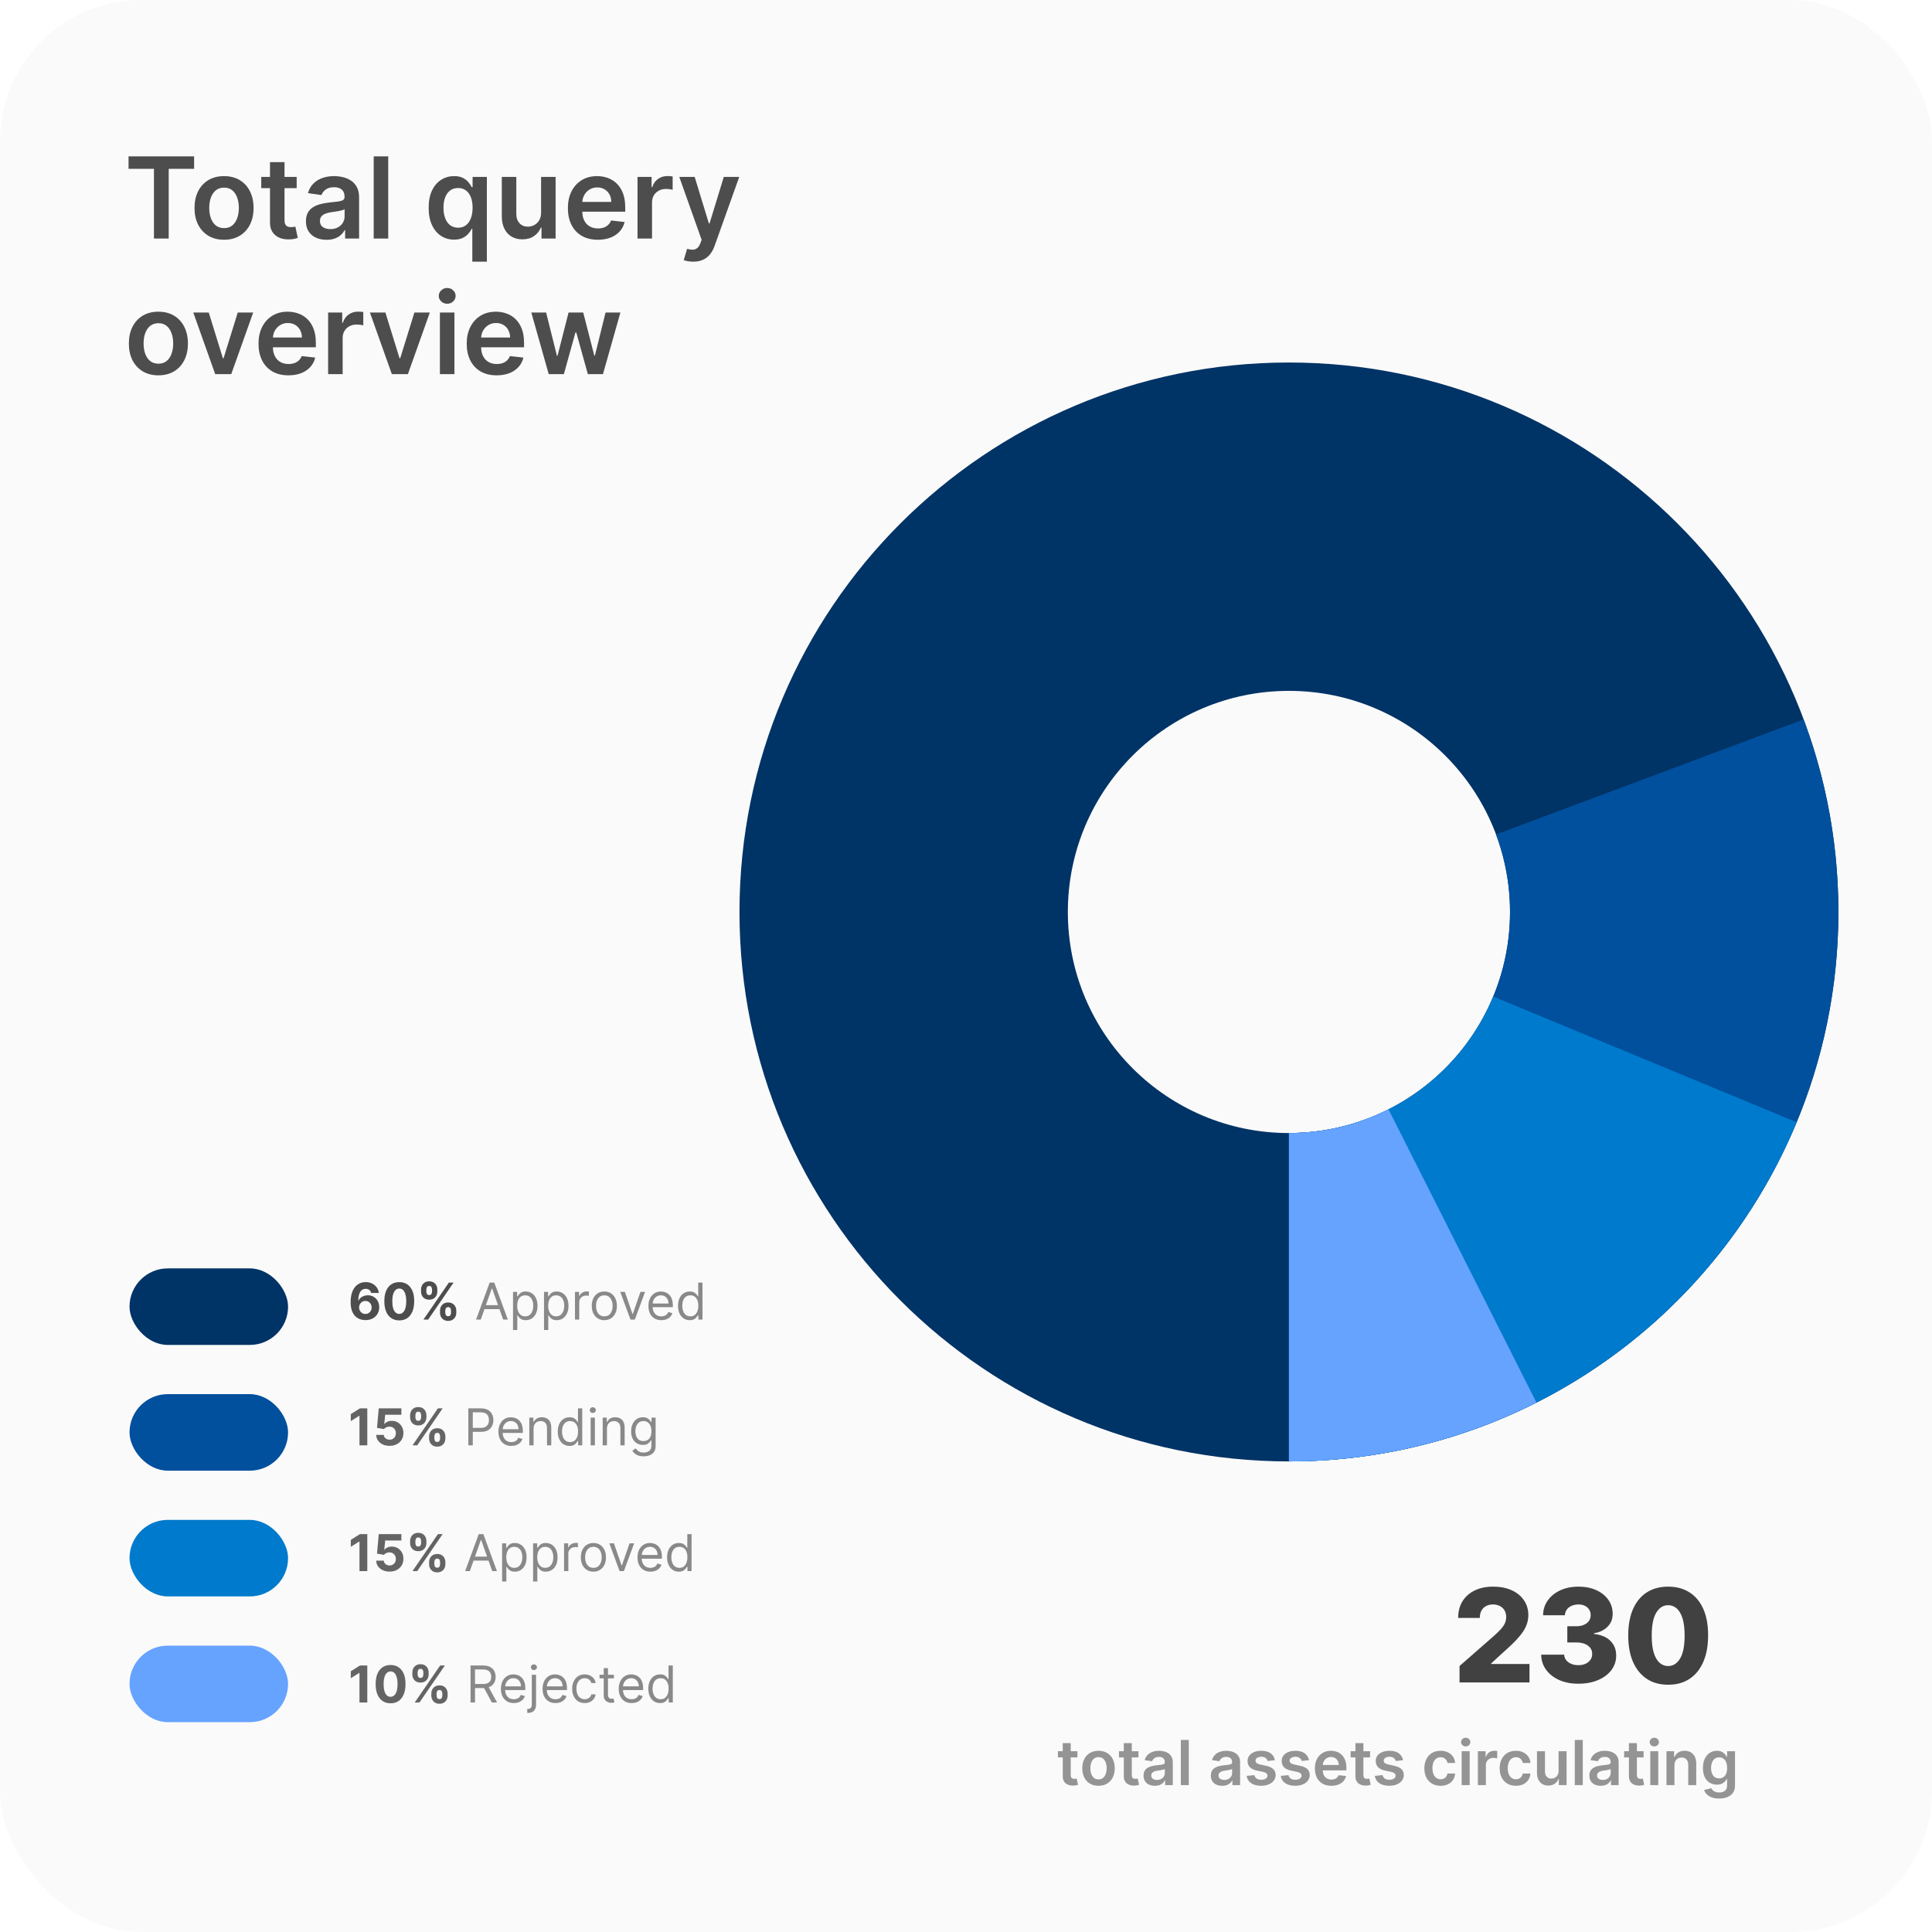 <svg width="342" height="342" viewBox="0 0 342 342" fill="none" xmlns="http://www.w3.org/2000/svg">
<rect width="342" height="342" rx="25" fill="#FAFAFA"/>
<path d="M22.755 29.89V27.682H34.36V29.89H29.864V42.227H27.251V29.89H22.755ZM39.66 42.44C38.595 42.44 37.672 42.206 36.89 41.737C36.109 41.268 35.503 40.612 35.072 39.77C34.646 38.927 34.433 37.942 34.433 36.815C34.433 35.688 34.646 34.701 35.072 33.853C35.503 33.006 36.109 32.348 36.89 31.879C37.672 31.41 38.595 31.176 39.66 31.176C40.725 31.176 41.649 31.41 42.43 31.879C43.211 32.348 43.815 33.006 44.241 33.853C44.672 34.701 44.887 35.688 44.887 36.815C44.887 37.942 44.672 38.927 44.241 39.77C43.815 40.612 43.211 41.268 42.43 41.737C41.649 42.206 40.725 42.44 39.66 42.44ZM39.674 40.38C40.252 40.38 40.735 40.222 41.123 39.905C41.511 39.583 41.8 39.152 41.99 38.612C42.184 38.072 42.281 37.471 42.281 36.808C42.281 36.14 42.184 35.537 41.99 34.997C41.8 34.452 41.511 34.019 41.123 33.697C40.735 33.375 40.252 33.214 39.674 33.214C39.083 33.214 38.59 33.375 38.197 33.697C37.809 34.019 37.518 34.452 37.324 34.997C37.134 35.537 37.039 36.14 37.039 36.808C37.039 37.471 37.134 38.072 37.324 38.612C37.518 39.152 37.809 39.583 38.197 39.905C38.59 40.222 39.083 40.38 39.674 40.38ZM52.517 31.318V33.307H46.246V31.318H52.517ZM47.794 28.704H50.365V38.946C50.365 39.291 50.417 39.557 50.521 39.741C50.63 39.921 50.772 40.044 50.947 40.111C51.123 40.177 51.317 40.21 51.53 40.21C51.691 40.21 51.838 40.198 51.97 40.175C52.107 40.151 52.212 40.13 52.283 40.111L52.716 42.12C52.579 42.168 52.382 42.22 52.126 42.277C51.875 42.334 51.568 42.367 51.203 42.376C50.559 42.395 49.979 42.298 49.463 42.085C48.947 41.867 48.537 41.531 48.234 41.077C47.936 40.622 47.789 40.054 47.794 39.372V28.704ZM57.806 42.447C57.115 42.447 56.492 42.324 55.938 42.078C55.389 41.827 54.954 41.458 54.632 40.97C54.315 40.482 54.156 39.881 54.156 39.166C54.156 38.55 54.27 38.041 54.497 37.639C54.724 37.236 55.034 36.915 55.427 36.673C55.82 36.432 56.263 36.249 56.755 36.126C57.252 35.998 57.766 35.906 58.297 35.849C58.936 35.783 59.454 35.724 59.852 35.672C60.25 35.615 60.538 35.53 60.718 35.416C60.903 35.298 60.995 35.115 60.995 34.869V34.827C60.995 34.291 60.837 33.877 60.52 33.584C60.202 33.29 59.745 33.143 59.149 33.143C58.519 33.143 58.02 33.281 57.65 33.555C57.286 33.83 57.039 34.154 56.911 34.528L54.511 34.187C54.7 33.524 55.013 32.97 55.449 32.525C55.884 32.075 56.417 31.739 57.047 31.517C57.676 31.29 58.372 31.176 59.135 31.176C59.66 31.176 60.183 31.238 60.704 31.361C61.225 31.484 61.701 31.687 62.132 31.971C62.563 32.251 62.908 32.632 63.169 33.115C63.434 33.598 63.566 34.202 63.566 34.926V42.227H61.095V40.728H61.01C60.853 41.032 60.633 41.316 60.349 41.581C60.07 41.841 59.717 42.052 59.291 42.213C58.869 42.369 58.375 42.447 57.806 42.447ZM58.474 40.558C58.99 40.558 59.438 40.456 59.816 40.253C60.195 40.044 60.486 39.77 60.69 39.429C60.898 39.088 61.002 38.716 61.002 38.314V37.028C60.922 37.094 60.785 37.156 60.59 37.213C60.401 37.27 60.188 37.319 59.951 37.362C59.715 37.405 59.48 37.443 59.248 37.476C59.016 37.509 58.815 37.537 58.645 37.561C58.261 37.613 57.918 37.698 57.615 37.816C57.312 37.935 57.072 38.101 56.897 38.314C56.722 38.522 56.635 38.792 56.635 39.123C56.635 39.597 56.807 39.954 57.153 40.196C57.499 40.437 57.939 40.558 58.474 40.558ZM68.723 27.682V42.227H66.152V27.682H68.723ZM83.607 46.318V40.508H83.501C83.368 40.773 83.176 41.055 82.925 41.353C82.674 41.647 82.343 41.898 81.931 42.106C81.519 42.315 81.001 42.419 80.376 42.419C79.519 42.419 78.752 42.199 78.075 41.758C77.397 41.318 76.862 40.679 76.469 39.841C76.076 39.003 75.88 37.985 75.88 36.787C75.88 35.575 76.079 34.552 76.477 33.718C76.879 32.88 77.421 32.248 78.103 31.822C78.785 31.391 79.545 31.176 80.383 31.176C81.022 31.176 81.547 31.285 81.96 31.503C82.371 31.716 82.698 31.974 82.94 32.277C83.181 32.575 83.368 32.857 83.501 33.122H83.657V31.318H86.185V46.318H83.607ZM81.093 40.309C81.638 40.309 82.102 40.163 82.485 39.869C82.869 39.571 83.16 39.157 83.359 38.626C83.558 38.096 83.657 37.478 83.657 36.773C83.657 36.067 83.558 35.454 83.359 34.933C83.165 34.412 82.876 34.007 82.492 33.718C82.113 33.43 81.647 33.285 81.093 33.285C80.52 33.285 80.042 33.434 79.658 33.733C79.275 34.031 78.986 34.443 78.792 34.968C78.598 35.494 78.501 36.095 78.501 36.773C78.501 37.454 78.598 38.063 78.792 38.598C78.991 39.128 79.282 39.547 79.665 39.855C80.054 40.158 80.529 40.309 81.093 40.309ZM95.781 37.639V31.318H98.352V42.227H95.859V40.288H95.745C95.499 40.899 95.094 41.398 94.531 41.787C93.972 42.175 93.283 42.369 92.464 42.369C91.749 42.369 91.117 42.211 90.567 41.893C90.023 41.571 89.597 41.105 89.289 40.494C88.981 39.879 88.827 39.135 88.827 38.264V31.318H91.398V37.866C91.398 38.557 91.588 39.107 91.967 39.514C92.345 39.921 92.843 40.125 93.458 40.125C93.837 40.125 94.204 40.032 94.559 39.848C94.914 39.663 95.205 39.389 95.433 39.024C95.665 38.655 95.781 38.193 95.781 37.639ZM105.825 42.44C104.731 42.44 103.787 42.213 102.991 41.758C102.2 41.299 101.592 40.65 101.166 39.812C100.74 38.969 100.527 37.977 100.527 36.836C100.527 35.714 100.74 34.729 101.166 33.882C101.597 33.03 102.198 32.367 102.97 31.893C103.742 31.415 104.648 31.176 105.69 31.176C106.362 31.176 106.997 31.285 107.593 31.503C108.195 31.716 108.725 32.047 109.184 32.497C109.648 32.947 110.013 33.52 110.278 34.216C110.543 34.907 110.676 35.731 110.676 36.687V37.476H101.734V35.743H108.211C108.207 35.25 108.1 34.812 107.892 34.429C107.683 34.041 107.392 33.735 107.018 33.513C106.649 33.29 106.218 33.179 105.725 33.179C105.2 33.179 104.738 33.307 104.341 33.562C103.943 33.813 103.633 34.145 103.41 34.557C103.192 34.964 103.081 35.411 103.076 35.899V37.412C103.076 38.046 103.192 38.591 103.424 39.045C103.656 39.495 103.981 39.841 104.397 40.082C104.814 40.319 105.302 40.437 105.86 40.437C106.234 40.437 106.573 40.385 106.876 40.281C107.179 40.172 107.442 40.014 107.664 39.805C107.887 39.597 108.055 39.339 108.169 39.031L110.569 39.301C110.418 39.935 110.129 40.489 109.703 40.963C109.281 41.432 108.742 41.796 108.083 42.057C107.425 42.312 106.672 42.44 105.825 42.44ZM112.851 42.227V31.318H115.344V33.136H115.457C115.656 32.506 115.997 32.021 116.48 31.68C116.968 31.334 117.524 31.162 118.149 31.162C118.291 31.162 118.45 31.169 118.625 31.183C118.805 31.192 118.954 31.209 119.072 31.233V33.598C118.963 33.56 118.791 33.527 118.554 33.498C118.322 33.465 118.097 33.449 117.879 33.449C117.41 33.449 116.989 33.55 116.615 33.754C116.246 33.953 115.955 34.23 115.741 34.585C115.528 34.94 115.422 35.35 115.422 35.814V42.227H112.851ZM122.711 46.318C122.36 46.318 122.036 46.29 121.738 46.233C121.444 46.181 121.21 46.119 121.034 46.048L121.631 44.045C122.005 44.154 122.339 44.206 122.632 44.202C122.926 44.197 123.184 44.104 123.407 43.925C123.634 43.749 123.826 43.456 123.982 43.044L124.202 42.454L120.246 31.318H122.973L125.488 39.557H125.601L128.122 31.318H130.857L126.489 43.548C126.285 44.126 126.015 44.62 125.679 45.032C125.343 45.449 124.931 45.766 124.443 45.984C123.961 46.207 123.383 46.318 122.711 46.318ZM28.039 66.44C26.974 66.44 26.05 66.206 25.269 65.737C24.488 65.268 23.882 64.612 23.451 63.77C23.025 62.927 22.812 61.942 22.812 60.815C22.812 59.688 23.025 58.701 23.451 57.853C23.882 57.006 24.488 56.348 25.269 55.879C26.05 55.41 26.974 55.176 28.039 55.176C29.104 55.176 30.028 55.41 30.809 55.879C31.59 56.348 32.194 57.006 32.62 57.853C33.051 58.701 33.266 59.688 33.266 60.815C33.266 61.942 33.051 62.927 32.62 63.77C32.194 64.612 31.59 65.268 30.809 65.737C30.028 66.206 29.104 66.44 28.039 66.44ZM28.053 64.38C28.631 64.38 29.114 64.222 29.502 63.905C29.89 63.583 30.179 63.152 30.369 62.612C30.563 62.072 30.66 61.471 30.66 60.808C30.66 60.14 30.563 59.537 30.369 58.997C30.179 58.452 29.89 58.019 29.502 57.697C29.114 57.375 28.631 57.214 28.053 57.214C27.461 57.214 26.969 57.375 26.576 57.697C26.188 58.019 25.896 58.452 25.702 58.997C25.513 59.537 25.418 60.14 25.418 60.808C25.418 61.471 25.513 62.072 25.702 62.612C25.896 63.152 26.188 63.583 26.576 63.905C26.969 64.222 27.461 64.38 28.053 64.38ZM44.822 55.318L40.937 66.227H38.096L34.211 55.318H36.952L39.459 63.422H39.573L42.087 55.318H44.822ZM51.059 66.44C49.965 66.44 49.021 66.213 48.225 65.758C47.435 65.299 46.826 64.65 46.4 63.812C45.974 62.969 45.761 61.977 45.761 60.836C45.761 59.714 45.974 58.729 46.4 57.882C46.831 57.03 47.432 56.367 48.204 55.893C48.976 55.415 49.883 55.176 50.924 55.176C51.597 55.176 52.231 55.285 52.828 55.503C53.429 55.716 53.959 56.047 54.419 56.497C54.883 56.947 55.247 57.52 55.512 58.216C55.778 58.907 55.91 59.731 55.91 60.687V61.476H46.968V59.743H53.446C53.441 59.25 53.334 58.812 53.126 58.429C52.918 58.041 52.627 57.735 52.252 57.513C51.883 57.29 51.452 57.179 50.96 57.179C50.434 57.179 49.973 57.307 49.575 57.562C49.177 57.813 48.867 58.145 48.645 58.557C48.427 58.964 48.315 59.411 48.311 59.899V61.412C48.311 62.046 48.427 62.591 48.659 63.045C48.891 63.495 49.215 63.841 49.632 64.082C50.048 64.319 50.536 64.437 51.095 64.437C51.469 64.437 51.807 64.385 52.11 64.281C52.413 64.172 52.676 64.013 52.899 63.805C53.121 63.597 53.289 63.339 53.403 63.031L55.804 63.301C55.652 63.935 55.363 64.489 54.937 64.963C54.516 65.432 53.976 65.796 53.318 66.057C52.66 66.312 51.907 66.44 51.059 66.44ZM58.085 66.227V55.318H60.578V57.136H60.692C60.891 56.506 61.231 56.021 61.714 55.68C62.202 55.334 62.758 55.162 63.383 55.162C63.526 55.162 63.684 55.169 63.859 55.183C64.039 55.193 64.188 55.209 64.307 55.233V57.598C64.198 57.56 64.025 57.527 63.788 57.498C63.556 57.465 63.331 57.449 63.114 57.449C62.645 57.449 62.223 57.55 61.849 57.754C61.48 57.953 61.189 58.23 60.976 58.585C60.763 58.94 60.656 59.35 60.656 59.814V66.227H58.085ZM76.091 55.318L72.206 66.227H69.365L65.48 55.318H68.222L70.729 63.422H70.843L73.357 55.318H76.091ZM77.87 66.227V55.318H80.441V66.227H77.87ZM79.163 53.77C78.756 53.77 78.405 53.635 78.112 53.365C77.818 53.09 77.671 52.761 77.671 52.378C77.671 51.989 77.818 51.66 78.112 51.39C78.405 51.116 78.756 50.978 79.163 50.978C79.575 50.978 79.925 51.116 80.214 51.39C80.508 51.66 80.654 51.989 80.654 52.378C80.654 52.761 80.508 53.09 80.214 53.365C79.925 53.635 79.575 53.77 79.163 53.77ZM87.915 66.44C86.821 66.44 85.876 66.213 85.081 65.758C84.29 65.299 83.682 64.65 83.256 63.812C82.829 62.969 82.616 61.977 82.616 60.836C82.616 59.714 82.829 58.729 83.256 57.882C83.686 57.03 84.288 56.367 85.06 55.893C85.831 55.415 86.738 55.176 87.78 55.176C88.452 55.176 89.087 55.285 89.683 55.503C90.284 55.716 90.815 56.047 91.274 56.497C91.738 56.947 92.103 57.52 92.368 58.216C92.633 58.907 92.766 59.731 92.766 60.687V61.476H83.824V59.743H90.301C90.296 59.25 90.19 58.812 89.981 58.429C89.773 58.041 89.482 57.735 89.108 57.513C88.739 57.29 88.308 57.179 87.815 57.179C87.29 57.179 86.828 57.307 86.43 57.562C86.033 57.813 85.722 58.145 85.5 58.557C85.282 58.964 85.171 59.411 85.166 59.899V61.412C85.166 62.046 85.282 62.591 85.514 63.045C85.746 63.495 86.07 63.841 86.487 64.082C86.904 64.319 87.391 64.437 87.95 64.437C88.324 64.437 88.663 64.385 88.966 64.281C89.269 64.172 89.532 64.013 89.754 63.805C89.977 63.597 90.145 63.339 90.258 63.031L92.659 63.301C92.507 63.935 92.219 64.489 91.793 64.963C91.371 65.432 90.831 65.796 90.173 66.057C89.515 66.312 88.762 66.44 87.915 66.44ZM97.133 66.227L94.051 55.318H96.672L98.589 62.988H98.689L100.649 55.318H103.241L105.202 62.946H105.308L107.197 55.318H109.825L106.736 66.227H104.058L102.013 58.855H101.864L99.818 66.227H97.133Z" fill="black" fill-opacity="0.69"/>
<g filter="url(#filter0_d_84_8)">
<path d="M225.166 255.698C171.449 255.698 127.903 212.151 127.903 158.434C127.903 104.717 171.449 61.171 225.166 61.171C278.883 61.171 322.429 104.717 322.429 158.434C322.429 212.151 278.883 255.698 225.166 255.698ZM225.166 119.297C203.551 119.297 186.029 136.819 186.029 158.434C186.029 180.049 203.551 197.572 225.166 197.572C246.781 197.572 264.303 180.049 264.303 158.434C264.303 136.819 246.781 119.297 225.166 119.297Z" fill="#003366"/>
<path d="M225.166 255.698C240.876 255.698 256.352 251.892 270.27 244.607C284.189 237.322 296.136 226.773 305.089 213.864C314.042 200.955 319.735 186.07 321.68 170.481C323.626 154.892 321.767 139.064 316.262 124.35L261.821 144.719C264.037 150.64 264.785 157.009 264.002 163.282C263.219 169.554 260.928 175.544 257.326 180.739C253.723 185.933 248.916 190.177 243.315 193.109C237.715 196.04 231.487 197.572 225.166 197.572L225.166 255.698Z" fill="#00509E"/>
<path d="M225.166 255.698C244.404 255.698 263.21 249.992 279.205 239.304C295.201 228.615 307.667 213.423 315.028 195.649L261.325 173.409C258.363 180.561 253.347 186.674 246.911 190.975C240.474 195.276 232.907 197.572 225.166 197.572L225.166 255.698Z" fill="#007ACC"/>
<path d="M225.166 255.698C240.384 255.698 255.39 252.127 268.977 245.272L242.795 193.376C237.328 196.135 231.289 197.572 225.166 197.572L225.166 255.698Z" fill="#66A3FF"/>
</g>
<rect x="22.928" y="224.529" width="28.066" height="13.549" rx="6.775" fill="#003366"/>
<path d="M64.682 233.682C64.346 233.68 64.021 233.624 63.708 233.513C63.396 233.402 63.117 233.222 62.87 232.973C62.623 232.723 62.427 232.393 62.282 231.982C62.139 231.571 62.068 231.066 62.068 230.467C62.07 229.917 62.133 229.426 62.257 228.994C62.382 228.559 62.561 228.19 62.793 227.888C63.028 227.585 63.308 227.355 63.634 227.198C63.96 227.038 64.325 226.958 64.73 226.958C65.167 226.958 65.553 227.043 65.887 227.214C66.222 227.382 66.49 227.611 66.693 227.901C66.897 228.19 67.021 228.515 67.063 228.875H65.699C65.645 228.647 65.534 228.468 65.363 228.339C65.193 228.209 64.982 228.144 64.73 228.144C64.304 228.144 63.98 228.329 63.759 228.7C63.539 229.07 63.427 229.574 63.423 230.211H63.468C63.566 230.017 63.698 229.852 63.864 229.716C64.032 229.578 64.223 229.472 64.436 229.4C64.651 229.325 64.878 229.288 65.117 229.288C65.505 229.288 65.85 229.379 66.152 229.563C66.455 229.744 66.694 229.993 66.868 230.31C67.043 230.628 67.13 230.991 67.13 231.4C67.13 231.843 67.027 232.238 66.82 232.583C66.616 232.928 66.329 233.199 65.961 233.395C65.594 233.589 65.168 233.684 64.682 233.682ZM64.676 232.596C64.889 232.596 65.08 232.544 65.248 232.442C65.416 232.34 65.548 232.201 65.644 232.027C65.74 231.852 65.788 231.656 65.788 231.439C65.788 231.221 65.74 231.026 65.644 230.854C65.55 230.681 65.421 230.544 65.254 230.441C65.088 230.339 64.898 230.288 64.686 230.288C64.526 230.288 64.378 230.318 64.241 230.378C64.107 230.437 63.989 230.52 63.886 230.627C63.786 230.733 63.708 230.857 63.65 230.998C63.592 231.136 63.564 231.284 63.564 231.442C63.564 231.653 63.612 231.846 63.708 232.02C63.806 232.195 63.938 232.335 64.104 232.439C64.272 232.543 64.463 232.596 64.676 232.596ZM70.678 233.737C70.128 233.734 69.655 233.599 69.259 233.331C68.865 233.062 68.561 232.673 68.348 232.164C68.137 231.655 68.033 231.042 68.035 230.326C68.035 229.613 68.14 229.004 68.351 228.502C68.564 227.999 68.868 227.616 69.262 227.354C69.659 227.09 70.13 226.958 70.678 226.958C71.226 226.958 71.697 227.09 72.091 227.354C72.487 227.618 72.792 228.002 73.005 228.505C73.218 229.005 73.323 229.613 73.321 230.326C73.321 231.044 73.215 231.658 73.001 232.167C72.791 232.677 72.488 233.065 72.094 233.334C71.7 233.602 71.228 233.737 70.678 233.737ZM70.678 232.589C71.053 232.589 71.352 232.401 71.576 232.024C71.8 231.646 71.911 231.081 71.909 230.326C71.909 229.83 71.857 229.417 71.755 229.086C71.655 228.756 71.512 228.508 71.327 228.342C71.144 228.176 70.927 228.092 70.678 228.092C70.305 228.092 70.007 228.279 69.783 228.652C69.559 229.025 69.447 229.583 69.444 230.326C69.444 230.829 69.494 231.249 69.594 231.586C69.697 231.92 69.841 232.172 70.026 232.34C70.211 232.506 70.429 232.589 70.678 232.589ZM77.891 232.366V232.02C77.891 231.758 77.946 231.517 78.057 231.298C78.17 231.076 78.333 230.9 78.546 230.767C78.761 230.633 79.023 230.566 79.332 230.566C79.645 230.566 79.908 230.632 80.121 230.764C80.337 230.896 80.499 231.073 80.607 231.295C80.718 231.514 80.773 231.756 80.773 232.02V232.366C80.773 232.628 80.718 232.869 80.607 233.091C80.496 233.31 80.334 233.486 80.118 233.618C79.903 233.753 79.641 233.82 79.332 233.82C79.019 233.82 78.756 233.753 78.543 233.618C78.329 233.486 78.168 233.31 78.057 233.091C77.946 232.869 77.891 232.628 77.891 232.366ZM78.821 232.02V232.366C78.821 232.517 78.857 232.66 78.929 232.794C79.004 232.928 79.138 232.995 79.332 232.995C79.526 232.995 79.658 232.929 79.728 232.797C79.801 232.665 79.837 232.521 79.837 232.366V232.02C79.837 231.865 79.803 231.72 79.735 231.586C79.666 231.451 79.532 231.384 79.332 231.384C79.14 231.384 79.007 231.451 78.933 231.586C78.858 231.72 78.821 231.865 78.821 232.02ZM74.532 228.62V228.275C74.532 228.01 74.588 227.769 74.701 227.549C74.814 227.328 74.977 227.151 75.19 227.019C75.405 226.886 75.665 226.82 75.97 226.82C76.285 226.82 76.549 226.886 76.762 227.019C76.975 227.151 77.137 227.328 77.248 227.549C77.359 227.769 77.414 228.01 77.414 228.275V228.62C77.414 228.884 77.358 229.126 77.245 229.345C77.134 229.565 76.971 229.741 76.756 229.873C76.543 230.003 76.281 230.068 75.97 230.068C75.659 230.068 75.396 230.002 75.18 229.869C74.967 229.735 74.805 229.559 74.695 229.342C74.586 229.123 74.532 228.882 74.532 228.62ZM75.468 228.275V228.62C75.468 228.775 75.504 228.919 75.577 229.051C75.651 229.183 75.782 229.249 75.97 229.249C76.166 229.249 76.299 229.183 76.369 229.051C76.442 228.919 76.478 228.775 76.478 228.62V228.275C76.478 228.119 76.444 227.974 76.376 227.84C76.308 227.706 76.172 227.639 75.97 227.639C75.78 227.639 75.649 227.707 75.577 227.843C75.504 227.979 75.468 228.123 75.468 228.275ZM74.954 233.593L79.454 227.047H80.291L75.791 233.593H74.954Z" fill="black" fill-opacity="0.69"/>
<path d="M85.104 233.593H84.273L86.677 227.047H87.495L89.898 233.593H89.067L87.111 228.083H87.06L85.104 233.593ZM85.411 231.036H88.76V231.739H85.411V231.036ZM90.815 235.434V228.684H91.544V229.464H91.633C91.689 229.378 91.766 229.27 91.864 229.138C91.964 229.003 92.106 228.884 92.292 228.78C92.479 228.673 92.733 228.62 93.053 228.62C93.466 228.62 93.83 228.723 94.146 228.93C94.461 229.136 94.707 229.429 94.884 229.809C95.061 230.188 95.149 230.635 95.149 231.151C95.149 231.671 95.061 232.122 94.884 232.503C94.707 232.882 94.462 233.176 94.149 233.385C93.836 233.592 93.474 233.695 93.065 233.695C92.75 233.695 92.498 233.643 92.308 233.538C92.118 233.432 91.972 233.312 91.87 233.177C91.768 233.041 91.689 232.928 91.633 232.839H91.57V235.434H90.815ZM91.557 231.138C91.557 231.509 91.611 231.836 91.72 232.119C91.829 232.401 91.987 232.621 92.196 232.781C92.405 232.939 92.66 233.017 92.963 233.017C93.278 233.017 93.541 232.934 93.752 232.768C93.966 232.6 94.125 232.374 94.232 232.091C94.341 231.805 94.395 231.488 94.395 231.138C94.395 230.793 94.342 230.482 94.235 230.205C94.131 229.926 93.972 229.705 93.759 229.543C93.548 229.379 93.283 229.297 92.963 229.297C92.656 229.297 92.398 229.375 92.19 229.531C91.981 229.684 91.823 229.899 91.717 230.176C91.61 230.451 91.557 230.772 91.557 231.138ZM96.3 235.434V228.684H97.028V229.464H97.118C97.173 229.378 97.25 229.27 97.348 229.138C97.448 229.003 97.591 228.884 97.776 228.78C97.964 228.673 98.217 228.62 98.537 228.62C98.95 228.62 99.315 228.723 99.63 228.93C99.945 229.136 100.191 229.429 100.368 229.809C100.545 230.188 100.634 230.635 100.634 231.151C100.634 231.671 100.545 232.122 100.368 232.503C100.191 232.882 99.946 233.176 99.633 233.385C99.32 233.592 98.959 233.695 98.55 233.695C98.234 233.695 97.982 233.643 97.792 233.538C97.603 233.432 97.457 233.312 97.354 233.177C97.252 233.041 97.173 232.928 97.118 232.839H97.054V235.434H96.3ZM97.041 231.138C97.041 231.509 97.096 231.836 97.204 232.119C97.313 232.401 97.472 232.621 97.68 232.781C97.889 232.939 98.145 233.017 98.447 233.017C98.763 233.017 99.026 232.934 99.237 232.768C99.45 232.6 99.61 232.374 99.716 232.091C99.825 231.805 99.879 231.488 99.879 231.138C99.879 230.793 99.826 230.482 99.719 230.205C99.615 229.926 99.456 229.705 99.243 229.543C99.032 229.379 98.767 229.297 98.447 229.297C98.141 229.297 97.883 229.375 97.674 229.531C97.465 229.684 97.308 229.899 97.201 230.176C97.094 230.451 97.041 230.772 97.041 231.138ZM101.784 233.593V228.684H102.513V229.425H102.564C102.653 229.182 102.815 228.985 103.05 228.834C103.284 228.683 103.548 228.607 103.842 228.607C103.898 228.607 103.967 228.608 104.05 228.61C104.133 228.612 104.196 228.616 104.239 228.62V229.387C104.213 229.38 104.154 229.371 104.063 229.358C103.973 229.343 103.879 229.336 103.778 229.336C103.54 229.336 103.327 229.386 103.139 229.486C102.954 229.584 102.807 229.72 102.698 229.895C102.592 230.068 102.538 230.265 102.538 230.486V233.593H101.784ZM106.978 233.695C106.534 233.695 106.146 233.59 105.811 233.379C105.479 233.168 105.219 232.873 105.031 232.493C104.846 232.114 104.753 231.671 104.753 231.164C104.753 230.652 104.846 230.206 105.031 229.825C105.219 229.443 105.479 229.147 105.811 228.936C106.146 228.725 106.534 228.62 106.978 228.62C107.421 228.62 107.809 228.725 108.141 228.936C108.475 229.147 108.735 229.443 108.921 229.825C109.108 230.206 109.202 230.652 109.202 231.164C109.202 231.671 109.108 232.114 108.921 232.493C108.735 232.873 108.475 233.168 108.141 233.379C107.809 233.59 107.421 233.695 106.978 233.695ZM106.978 233.017C107.314 233.017 107.591 232.931 107.809 232.759C108.026 232.586 108.187 232.359 108.291 232.078C108.396 231.797 108.448 231.492 108.448 231.164C108.448 230.836 108.396 230.53 108.291 230.247C108.187 229.963 108.026 229.734 107.809 229.559C107.591 229.385 107.314 229.297 106.978 229.297C106.641 229.297 106.364 229.385 106.147 229.559C105.929 229.734 105.768 229.963 105.664 230.247C105.56 230.53 105.507 230.836 105.507 231.164C105.507 231.492 105.56 231.797 105.664 232.078C105.768 232.359 105.929 232.586 106.147 232.759C106.364 232.931 106.641 233.017 106.978 233.017ZM114.192 228.684L112.377 233.593H111.609L109.794 228.684H110.612L111.967 232.596H112.019L113.374 228.684H114.192ZM117.07 233.695C116.597 233.695 116.189 233.591 115.846 233.382C115.505 233.171 115.242 232.877 115.056 232.5C114.873 232.12 114.782 231.679 114.782 231.177C114.782 230.674 114.873 230.231 115.056 229.847C115.242 229.461 115.5 229.161 115.83 228.946C116.162 228.728 116.55 228.62 116.993 228.62C117.249 228.62 117.501 228.662 117.751 228.748C118 228.833 118.227 228.971 118.431 229.163C118.636 229.353 118.799 229.604 118.92 229.917C119.042 230.231 119.103 230.616 119.103 231.074V231.394H115.318V230.742H118.335C118.335 230.465 118.28 230.218 118.169 230C118.061 229.783 117.905 229.612 117.703 229.486C117.502 229.36 117.266 229.297 116.993 229.297C116.693 229.297 116.433 229.372 116.213 229.521C115.996 229.668 115.829 229.86 115.712 230.096C115.594 230.333 115.536 230.586 115.536 230.857V231.292C115.536 231.662 115.6 231.977 115.728 232.234C115.858 232.49 116.038 232.685 116.268 232.819C116.498 232.951 116.765 233.017 117.07 233.017C117.268 233.017 117.447 232.99 117.607 232.934C117.769 232.877 117.908 232.792 118.025 232.679C118.143 232.564 118.233 232.421 118.297 232.25L119.026 232.455C118.949 232.702 118.82 232.919 118.639 233.107C118.458 233.292 118.234 233.437 117.968 233.542C117.702 233.644 117.402 233.695 117.07 233.695ZM122.104 233.695C121.695 233.695 121.333 233.592 121.02 233.385C120.707 233.176 120.462 232.882 120.285 232.503C120.108 232.122 120.02 231.671 120.02 231.151C120.02 230.635 120.108 230.188 120.285 229.809C120.462 229.429 120.708 229.136 121.023 228.93C121.339 228.723 121.703 228.62 122.116 228.62C122.436 228.62 122.688 228.673 122.874 228.78C123.061 228.884 123.204 229.003 123.302 229.138C123.402 229.27 123.48 229.378 123.535 229.464H123.599V227.047H124.354V233.593H123.625V232.839H123.535C123.48 232.928 123.401 233.041 123.299 233.177C123.197 233.312 123.051 233.432 122.861 233.538C122.671 233.643 122.419 233.695 122.104 233.695ZM122.206 233.017C122.508 233.017 122.764 232.939 122.973 232.781C123.182 232.621 123.34 232.401 123.449 232.119C123.558 231.836 123.612 231.509 123.612 231.138C123.612 230.772 123.559 230.451 123.452 230.176C123.346 229.899 123.188 229.684 122.979 229.531C122.771 229.375 122.513 229.297 122.206 229.297C121.886 229.297 121.62 229.379 121.407 229.543C121.196 229.705 121.037 229.926 120.931 230.205C120.826 230.482 120.774 230.793 120.774 231.138C120.774 231.488 120.827 231.805 120.934 232.091C121.043 232.374 121.202 232.6 121.413 232.768C121.626 232.934 121.891 233.017 122.206 233.017Z" fill="black" fill-opacity="0.45"/>
<rect x="22.928" y="246.788" width="28.066" height="13.549" rx="6.775" fill="#00509E"/>
<path d="M65.018 249.307V255.853H63.634V250.621H63.596L62.097 251.56V250.333L63.717 249.307H65.018ZM68.964 255.942C68.512 255.942 68.11 255.859 67.756 255.693C67.404 255.527 67.125 255.297 66.919 255.006C66.712 254.714 66.604 254.379 66.596 254.002H67.938C67.953 254.256 68.06 254.461 68.258 254.619C68.456 254.777 68.691 254.855 68.964 254.855C69.181 254.855 69.373 254.807 69.539 254.712C69.708 254.614 69.839 254.478 69.933 254.306C70.028 254.131 70.076 253.931 70.076 253.705C70.076 253.475 70.027 253.272 69.929 253.098C69.834 252.923 69.7 252.786 69.53 252.688C69.359 252.59 69.164 252.54 68.945 252.538C68.753 252.538 68.567 252.578 68.386 252.657C68.207 252.735 68.067 252.843 67.967 252.979L66.737 252.759L67.046 249.307H71.048V250.438H68.188L68.018 252.078H68.056C68.171 251.916 68.345 251.782 68.577 251.675C68.81 251.569 69.07 251.516 69.357 251.516C69.751 251.516 70.103 251.608 70.412 251.794C70.721 251.979 70.965 252.234 71.144 252.557C71.323 252.879 71.411 253.25 71.409 253.67C71.411 254.111 71.309 254.503 71.102 254.846C70.898 255.187 70.611 255.455 70.243 255.651C69.876 255.845 69.45 255.942 68.964 255.942ZM75.957 254.625V254.28C75.957 254.018 76.012 253.777 76.123 253.558C76.236 253.336 76.399 253.159 76.612 253.027C76.827 252.893 77.09 252.826 77.398 252.826C77.712 252.826 77.975 252.892 78.188 253.024C78.403 253.156 78.565 253.333 78.674 253.555C78.784 253.774 78.84 254.016 78.84 254.28V254.625C78.84 254.887 78.784 255.129 78.674 255.351C78.563 255.57 78.4 255.746 78.185 255.878C77.969 256.012 77.707 256.079 77.398 256.079C77.085 256.079 76.822 256.012 76.609 255.878C76.396 255.746 76.234 255.57 76.123 255.351C76.012 255.129 75.957 254.887 75.957 254.625ZM76.887 254.28V254.625C76.887 254.777 76.923 254.919 76.996 255.054C77.07 255.188 77.204 255.255 77.398 255.255C77.592 255.255 77.724 255.189 77.795 255.057C77.867 254.925 77.903 254.781 77.903 254.625V254.28C77.903 254.125 77.869 253.98 77.801 253.845C77.733 253.711 77.599 253.644 77.398 253.644C77.207 253.644 77.073 253.711 76.999 253.845C76.924 253.98 76.887 254.125 76.887 254.28ZM72.598 250.88V250.534C72.598 250.27 72.654 250.028 72.767 249.809C72.88 249.587 73.043 249.41 73.256 249.278C73.472 249.146 73.731 249.08 74.036 249.08C74.352 249.08 74.616 249.146 74.829 249.278C75.042 249.41 75.204 249.587 75.315 249.809C75.425 250.028 75.481 250.27 75.481 250.534V250.88C75.481 251.144 75.424 251.386 75.311 251.605C75.201 251.824 75.038 252 74.822 252.132C74.609 252.262 74.347 252.327 74.036 252.327C73.725 252.327 73.462 252.261 73.247 252.129C73.034 251.995 72.872 251.819 72.761 251.602C72.652 251.382 72.598 251.142 72.598 250.88ZM73.534 250.534V250.88C73.534 251.035 73.571 251.179 73.643 251.311C73.718 251.443 73.849 251.509 74.036 251.509C74.232 251.509 74.365 251.443 74.436 251.311C74.508 251.179 74.544 251.035 74.544 250.88V250.534C74.544 250.379 74.51 250.234 74.442 250.1C74.374 249.965 74.239 249.898 74.036 249.898C73.847 249.898 73.716 249.967 73.643 250.103C73.571 250.239 73.534 250.383 73.534 250.534ZM73.02 255.853L77.52 249.307H78.357L73.857 255.853H73.02Z" fill="black" fill-opacity="0.6"/>
<path d="M82.902 255.853V249.307H85.114C85.627 249.307 86.047 249.4 86.373 249.585C86.701 249.768 86.944 250.017 87.102 250.33C87.259 250.643 87.338 250.992 87.338 251.378C87.338 251.764 87.259 252.114 87.102 252.43C86.946 252.745 86.705 252.996 86.379 253.184C86.053 253.369 85.636 253.462 85.126 253.462H83.541V252.759H85.101C85.452 252.759 85.735 252.698 85.948 252.577C86.161 252.455 86.315 252.291 86.411 252.084C86.509 251.876 86.558 251.64 86.558 251.378C86.558 251.116 86.509 250.882 86.411 250.675C86.315 250.468 86.16 250.306 85.945 250.189C85.729 250.07 85.444 250.01 85.088 250.01H83.695V255.853H82.902ZM90.518 255.955C90.045 255.955 89.637 255.85 89.294 255.642C88.953 255.431 88.69 255.137 88.505 254.759C88.321 254.38 88.23 253.939 88.23 253.436C88.23 252.934 88.321 252.49 88.505 252.107C88.69 251.721 88.948 251.421 89.278 251.206C89.61 250.988 89.998 250.88 90.441 250.88C90.697 250.88 90.95 250.922 91.199 251.007C91.448 251.093 91.675 251.231 91.88 251.423C92.084 251.612 92.247 251.864 92.369 252.177C92.49 252.49 92.551 252.876 92.551 253.334V253.654H88.767V253.002H91.784C91.784 252.725 91.728 252.478 91.618 252.26C91.509 252.043 91.353 251.871 91.151 251.746C90.951 251.62 90.714 251.557 90.441 251.557C90.141 251.557 89.881 251.632 89.662 251.781C89.444 251.928 89.277 252.12 89.16 252.356C89.043 252.593 88.984 252.846 88.984 253.117V253.551C88.984 253.922 89.048 254.236 89.176 254.494C89.306 254.75 89.486 254.945 89.716 255.079C89.946 255.211 90.213 255.277 90.518 255.277C90.716 255.277 90.895 255.25 91.055 255.194C91.217 255.137 91.356 255.051 91.474 254.938C91.591 254.823 91.681 254.681 91.745 254.51L92.474 254.715C92.397 254.962 92.269 255.179 92.087 255.367C91.906 255.552 91.683 255.697 91.416 255.801C91.15 255.904 90.85 255.955 90.518 255.955ZM94.452 252.899V255.853H93.698V250.943H94.427V251.71H94.491C94.606 251.461 94.781 251.261 95.015 251.11C95.249 250.956 95.552 250.88 95.923 250.88C96.255 250.88 96.546 250.948 96.795 251.084C97.044 251.218 97.238 251.423 97.377 251.698C97.515 251.97 97.585 252.316 97.585 252.733V255.853H96.83V252.784C96.83 252.399 96.73 252.098 96.53 251.883C96.329 251.666 96.055 251.557 95.705 251.557C95.465 251.557 95.249 251.609 95.06 251.714C94.872 251.818 94.724 251.97 94.615 252.171C94.507 252.371 94.452 252.614 94.452 252.899ZM100.816 255.955C100.407 255.955 100.046 255.851 99.733 255.645C99.42 255.436 99.175 255.142 98.998 254.763C98.821 254.381 98.733 253.931 98.733 253.411C98.733 252.895 98.821 252.448 98.998 252.068C99.175 251.689 99.421 251.396 99.736 251.19C100.052 250.983 100.416 250.88 100.829 250.88C101.149 250.88 101.401 250.933 101.587 251.039C101.774 251.144 101.917 251.263 102.015 251.397C102.115 251.529 102.193 251.638 102.248 251.723H102.312V249.307H103.066V255.853H102.338V255.098H102.248C102.193 255.188 102.114 255.301 102.012 255.437C101.91 255.571 101.764 255.692 101.574 255.798C101.384 255.903 101.132 255.955 100.816 255.955ZM100.919 255.277C101.221 255.277 101.477 255.198 101.686 255.041C101.895 254.881 102.053 254.66 102.162 254.379C102.271 254.096 102.325 253.769 102.325 253.398C102.325 253.032 102.272 252.711 102.165 252.436C102.059 252.159 101.901 251.944 101.692 251.79C101.483 251.635 101.226 251.557 100.919 251.557C100.599 251.557 100.333 251.639 100.12 251.803C99.909 251.965 99.75 252.186 99.644 252.465C99.539 252.742 99.487 253.053 99.487 253.398C99.487 253.747 99.54 254.065 99.647 254.35C99.755 254.634 99.915 254.86 100.126 255.028C100.339 255.194 100.603 255.277 100.919 255.277ZM104.553 255.853V250.943H105.307V255.853H104.553ZM104.936 250.125C104.789 250.125 104.662 250.075 104.556 249.975C104.451 249.875 104.399 249.755 104.399 249.614C104.399 249.473 104.451 249.353 104.556 249.253C104.662 249.153 104.789 249.103 104.936 249.103C105.083 249.103 105.209 249.153 105.313 249.253C105.42 249.353 105.473 249.473 105.473 249.614C105.473 249.755 105.42 249.875 105.313 249.975C105.209 250.075 105.083 250.125 104.936 250.125ZM107.443 252.899V255.853H106.688V250.943H107.417V251.71H107.481C107.596 251.461 107.771 251.261 108.005 251.11C108.24 250.956 108.542 250.88 108.913 250.88C109.245 250.88 109.536 250.948 109.785 251.084C110.035 251.218 110.229 251.423 110.367 251.698C110.506 251.97 110.575 252.316 110.575 252.733V255.853H109.82V252.784C109.82 252.399 109.72 252.098 109.52 251.883C109.32 251.666 109.045 251.557 108.695 251.557C108.455 251.557 108.24 251.609 108.05 251.714C107.862 251.818 107.714 251.97 107.606 252.171C107.497 252.371 107.443 252.614 107.443 252.899ZM113.935 257.796C113.57 257.796 113.257 257.749 112.995 257.655C112.733 257.563 112.514 257.442 112.34 257.291C112.167 257.142 112.03 256.982 111.927 256.811L112.528 256.389C112.597 256.479 112.683 256.581 112.787 256.696C112.892 256.813 113.034 256.915 113.215 257C113.399 257.087 113.638 257.131 113.935 257.131C114.331 257.131 114.658 257.035 114.916 256.843C115.174 256.652 115.302 256.351 115.302 255.942V254.945H115.239C115.183 255.034 115.104 255.145 115.002 255.277C114.902 255.407 114.757 255.523 114.567 255.626C114.38 255.726 114.126 255.776 113.807 255.776C113.41 255.776 113.055 255.682 112.739 255.495C112.426 255.307 112.178 255.034 111.995 254.676C111.813 254.318 111.723 253.884 111.723 253.372C111.723 252.87 111.811 252.432 111.988 252.059C112.165 251.684 112.411 251.394 112.726 251.19C113.042 250.983 113.406 250.88 113.82 250.88C114.139 250.88 114.393 250.933 114.58 251.039C114.77 251.144 114.915 251.263 115.015 251.397C115.117 251.529 115.196 251.638 115.251 251.723H115.328V250.943H116.057V255.993C116.057 256.415 115.961 256.758 115.769 257.022C115.579 257.289 115.324 257.484 115.002 257.607C114.682 257.733 114.327 257.796 113.935 257.796ZM113.909 255.098C114.212 255.098 114.467 255.029 114.676 254.891C114.885 254.752 115.044 254.553 115.152 254.293C115.261 254.033 115.315 253.722 115.315 253.36C115.315 253.006 115.262 252.694 115.155 252.423C115.049 252.153 114.891 251.941 114.682 251.787C114.474 251.634 114.216 251.557 113.909 251.557C113.589 251.557 113.323 251.638 113.11 251.8C112.899 251.962 112.74 252.179 112.634 252.452C112.529 252.725 112.477 253.027 112.477 253.36C112.477 253.701 112.53 254.002 112.637 254.264C112.746 254.524 112.905 254.729 113.116 254.878C113.329 255.025 113.594 255.098 113.909 255.098Z" fill="black" fill-opacity="0.45"/>
<rect x="22.928" y="269.047" width="28.066" height="13.549" rx="6.775" fill="#007ACC"/>
<path d="M65.018 271.566V278.112H63.634V272.88H63.596L62.097 273.82V272.592L63.717 271.566H65.018ZM68.964 278.201C68.512 278.201 68.11 278.118 67.756 277.952C67.404 277.786 67.125 277.557 66.919 277.265C66.712 276.973 66.604 276.638 66.596 276.261H67.938C67.953 276.515 68.06 276.72 68.258 276.878C68.456 277.036 68.691 277.115 68.964 277.115C69.181 277.115 69.373 277.067 69.539 276.971C69.708 276.873 69.839 276.738 69.933 276.565C70.028 276.39 70.076 276.19 70.076 275.964C70.076 275.734 70.027 275.532 69.929 275.357C69.834 275.182 69.7 275.046 69.53 274.948C69.359 274.85 69.164 274.8 68.945 274.798C68.753 274.798 68.567 274.837 68.386 274.916C68.207 274.995 68.067 275.102 67.967 275.239L66.737 275.018L67.046 271.566H71.048V272.698H68.188L68.018 274.337H68.056C68.171 274.175 68.345 274.041 68.577 273.935C68.81 273.828 69.07 273.775 69.357 273.775C69.751 273.775 70.103 273.867 70.412 274.053C70.721 274.238 70.965 274.493 71.144 274.817C71.323 275.138 71.411 275.509 71.409 275.929C71.411 276.37 71.309 276.762 71.102 277.105C70.898 277.446 70.611 277.714 70.243 277.91C69.876 278.104 69.45 278.201 68.964 278.201ZM75.957 276.885V276.539C75.957 276.277 76.012 276.037 76.123 275.817C76.236 275.595 76.399 275.419 76.612 275.287C76.827 275.152 77.09 275.085 77.398 275.085C77.712 275.085 77.975 275.151 78.188 275.283C78.403 275.415 78.565 275.592 78.674 275.814C78.784 276.033 78.84 276.275 78.84 276.539V276.885C78.84 277.147 78.784 277.388 78.674 277.61C78.563 277.83 78.4 278.005 78.185 278.137C77.969 278.272 77.707 278.339 77.398 278.339C77.085 278.339 76.822 278.272 76.609 278.137C76.396 278.005 76.234 277.83 76.123 277.61C76.012 277.388 75.957 277.147 75.957 276.885ZM76.887 276.539V276.885C76.887 277.036 76.923 277.179 76.996 277.313C77.07 277.447 77.204 277.514 77.398 277.514C77.592 277.514 77.724 277.448 77.795 277.316C77.867 277.184 77.903 277.04 77.903 276.885V276.539C77.903 276.384 77.869 276.239 77.801 276.105C77.733 275.97 77.599 275.903 77.398 275.903C77.207 275.903 77.073 275.97 76.999 276.105C76.924 276.239 76.887 276.384 76.887 276.539ZM72.598 273.139V272.794C72.598 272.529 72.654 272.288 72.767 272.068C72.88 271.847 73.043 271.67 73.256 271.538C73.472 271.405 73.731 271.339 74.036 271.339C74.352 271.339 74.616 271.405 74.829 271.538C75.042 271.67 75.204 271.847 75.315 272.068C75.425 272.288 75.481 272.529 75.481 272.794V273.139C75.481 273.403 75.424 273.645 75.311 273.864C75.201 274.084 75.038 274.26 74.822 274.392C74.609 274.522 74.347 274.587 74.036 274.587C73.725 274.587 73.462 274.521 73.247 274.388C73.034 274.254 72.872 274.078 72.761 273.861C72.652 273.642 72.598 273.401 72.598 273.139ZM73.534 272.794V273.139C73.534 273.294 73.571 273.438 73.643 273.57C73.718 273.702 73.849 273.768 74.036 273.768C74.232 273.768 74.365 273.702 74.436 273.57C74.508 273.438 74.544 273.294 74.544 273.139V272.794C74.544 272.638 74.51 272.493 74.442 272.359C74.374 272.225 74.239 272.158 74.036 272.158C73.847 272.158 73.716 272.226 73.643 272.362C73.571 272.499 73.534 272.642 73.534 272.794ZM73.02 278.112L77.52 271.566H78.357L73.857 278.112H73.02Z" fill="black" fill-opacity="0.6"/>
<path d="M83.171 278.112H82.34L84.743 271.566H85.561L87.965 278.112H87.133L85.178 272.602H85.126L83.171 278.112ZM83.477 275.555H86.827V276.258H83.477V275.555ZM88.882 279.953V273.203H89.61V273.983H89.7C89.755 273.897 89.832 273.789 89.93 273.657C90.03 273.522 90.173 273.403 90.358 273.299C90.546 273.192 90.799 273.139 91.119 273.139C91.532 273.139 91.897 273.242 92.212 273.449C92.527 273.655 92.773 273.948 92.95 274.328C93.127 274.707 93.216 275.154 93.216 275.67C93.216 276.19 93.127 276.641 92.95 277.022C92.773 277.401 92.528 277.695 92.215 277.904C91.902 278.111 91.541 278.214 91.132 278.214C90.816 278.214 90.564 278.162 90.374 278.057C90.185 277.951 90.039 277.831 89.936 277.696C89.834 277.56 89.755 277.447 89.7 277.358H89.636V279.953H88.882ZM89.623 275.657C89.623 276.028 89.678 276.355 89.786 276.638C89.895 276.92 90.054 277.14 90.262 277.3C90.471 277.458 90.727 277.537 91.029 277.537C91.345 277.537 91.608 277.453 91.819 277.287C92.032 277.119 92.192 276.893 92.298 276.61C92.407 276.324 92.461 276.007 92.461 275.657C92.461 275.312 92.408 275.001 92.302 274.724C92.197 274.445 92.038 274.224 91.825 274.062C91.614 273.898 91.349 273.816 91.029 273.816C90.723 273.816 90.465 273.894 90.256 274.05C90.047 274.203 89.89 274.418 89.783 274.695C89.677 274.97 89.623 275.291 89.623 275.657ZM94.366 279.953V273.203H95.095V273.983H95.184C95.24 273.897 95.316 273.789 95.414 273.657C95.515 273.522 95.657 273.403 95.843 273.299C96.03 273.192 96.284 273.139 96.603 273.139C97.017 273.139 97.381 273.242 97.696 273.449C98.012 273.655 98.258 273.948 98.435 274.328C98.612 274.707 98.7 275.154 98.7 275.67C98.7 276.19 98.612 276.641 98.435 277.022C98.258 277.401 98.013 277.695 97.7 277.904C97.386 278.111 97.025 278.214 96.616 278.214C96.301 278.214 96.048 278.162 95.859 278.057C95.669 277.951 95.523 277.831 95.421 277.696C95.319 277.56 95.24 277.447 95.184 277.358H95.12V279.953H94.366ZM95.108 275.657C95.108 276.028 95.162 276.355 95.271 276.638C95.379 276.92 95.538 277.14 95.747 277.3C95.956 277.458 96.211 277.537 96.514 277.537C96.829 277.537 97.092 277.453 97.303 277.287C97.516 277.119 97.676 276.893 97.783 276.61C97.891 276.324 97.946 276.007 97.946 275.657C97.946 275.312 97.892 275.001 97.786 274.724C97.681 274.445 97.523 274.224 97.31 274.062C97.099 273.898 96.834 273.816 96.514 273.816C96.207 273.816 95.949 273.894 95.74 274.05C95.532 274.203 95.374 274.418 95.267 274.695C95.161 274.97 95.108 275.291 95.108 275.657ZM99.85 278.112V273.203H100.579V273.944H100.63C100.72 273.701 100.882 273.504 101.116 273.353C101.35 273.202 101.615 273.126 101.909 273.126C101.964 273.126 102.033 273.127 102.116 273.129C102.2 273.131 102.262 273.135 102.305 273.139V273.906C102.279 273.899 102.221 273.89 102.129 273.877C102.04 273.862 101.945 273.855 101.845 273.855C101.606 273.855 101.393 273.905 101.206 274.005C101.02 274.103 100.873 274.239 100.765 274.414C100.658 274.587 100.605 274.784 100.605 275.005V278.112H99.85ZM105.044 278.214C104.601 278.214 104.212 278.109 103.877 277.898C103.545 277.687 103.285 277.392 103.098 277.012C102.912 276.633 102.82 276.19 102.82 275.683C102.82 275.171 102.912 274.725 103.098 274.344C103.285 273.962 103.545 273.666 103.877 273.455C104.212 273.244 104.601 273.139 105.044 273.139C105.487 273.139 105.875 273.244 106.207 273.455C106.542 273.666 106.802 273.962 106.987 274.344C107.175 274.725 107.268 275.171 107.268 275.683C107.268 276.19 107.175 276.633 106.987 277.012C106.802 277.392 106.542 277.687 106.207 277.898C105.875 278.109 105.487 278.214 105.044 278.214ZM105.044 277.537C105.381 277.537 105.658 277.45 105.875 277.278C106.092 277.105 106.253 276.878 106.358 276.597C106.462 276.316 106.514 276.011 106.514 275.683C106.514 275.355 106.462 275.049 106.358 274.766C106.253 274.482 106.092 274.253 105.875 274.078C105.658 273.904 105.381 273.816 105.044 273.816C104.707 273.816 104.43 273.904 104.213 274.078C103.996 274.253 103.835 274.482 103.73 274.766C103.626 275.049 103.574 275.355 103.574 275.683C103.574 276.011 103.626 276.316 103.73 276.597C103.835 276.878 103.996 277.105 104.213 277.278C104.43 277.45 104.707 277.537 105.044 277.537ZM112.258 273.203L110.443 278.112H109.676L107.861 273.203H108.679L110.034 277.115H110.085L111.44 273.203H112.258ZM115.136 278.214C114.663 278.214 114.255 278.11 113.912 277.901C113.571 277.69 113.308 277.396 113.123 277.019C112.94 276.64 112.848 276.198 112.848 275.696C112.848 275.193 112.94 274.75 113.123 274.366C113.308 273.98 113.566 273.68 113.896 273.465C114.229 273.247 114.616 273.139 115.06 273.139C115.315 273.139 115.568 273.181 115.817 273.267C116.066 273.352 116.293 273.49 116.498 273.682C116.702 273.872 116.865 274.123 116.987 274.436C117.108 274.75 117.169 275.135 117.169 275.593V275.913H113.385V275.261H116.402C116.402 274.984 116.347 274.737 116.236 274.519C116.127 274.302 115.972 274.131 115.769 274.005C115.569 273.879 115.332 273.816 115.06 273.816C114.759 273.816 114.499 273.891 114.28 274.04C114.062 274.187 113.895 274.379 113.778 274.615C113.661 274.852 113.602 275.105 113.602 275.376V275.811C113.602 276.181 113.666 276.496 113.794 276.754C113.924 277.009 114.104 277.204 114.334 277.338C114.564 277.47 114.832 277.537 115.136 277.537C115.334 277.537 115.513 277.509 115.673 277.453C115.835 277.396 115.975 277.311 116.092 277.198C116.209 277.083 116.3 276.94 116.364 276.769L117.092 276.974C117.016 277.221 116.887 277.439 116.706 277.626C116.524 277.811 116.301 277.956 116.034 278.061C115.768 278.163 115.469 278.214 115.136 278.214ZM120.17 278.214C119.761 278.214 119.4 278.111 119.087 277.904C118.773 277.695 118.528 277.401 118.351 277.022C118.175 276.641 118.086 276.19 118.086 275.67C118.086 275.154 118.175 274.707 118.351 274.328C118.528 273.948 118.774 273.655 119.09 273.449C119.405 273.242 119.769 273.139 120.183 273.139C120.502 273.139 120.755 273.192 120.94 273.299C121.128 273.403 121.271 273.522 121.369 273.657C121.469 273.789 121.546 273.897 121.602 273.983H121.666V271.566H122.42V278.112H121.691V277.358H121.602C121.546 277.447 121.468 277.56 121.365 277.696C121.263 277.831 121.117 277.951 120.927 278.057C120.738 278.162 120.485 278.214 120.17 278.214ZM120.272 277.537C120.575 277.537 120.831 277.458 121.039 277.3C121.248 277.14 121.407 276.92 121.516 276.638C121.624 276.355 121.679 276.028 121.679 275.657C121.679 275.291 121.625 274.97 121.519 274.695C121.412 274.418 121.255 274.203 121.046 274.05C120.837 273.894 120.579 273.816 120.272 273.816C119.953 273.816 119.686 273.898 119.473 274.062C119.262 274.224 119.104 274.445 118.997 274.724C118.893 275.001 118.84 275.312 118.84 275.657C118.84 276.007 118.894 276.324 119 276.61C119.109 276.893 119.269 277.119 119.48 277.287C119.693 277.453 119.957 277.537 120.272 277.537Z" fill="black" fill-opacity="0.45"/>
<rect x="22.928" y="291.307" width="28.066" height="13.549" rx="6.775" fill="#66A3FF"/>
<path d="M65.018 294.825V301.371H63.634V296.139H63.596L62.097 297.078V295.851L63.717 294.825H65.018ZM69.14 301.514C68.59 301.512 68.117 301.377 67.721 301.109C67.327 300.84 67.023 300.451 66.81 299.942C66.599 299.433 66.495 298.82 66.497 298.104C66.497 297.39 66.602 296.782 66.813 296.279C67.026 295.777 67.33 295.394 67.724 295.132C68.12 294.868 68.592 294.736 69.14 294.736C69.688 294.736 70.158 294.868 70.553 295.132C70.949 295.396 71.254 295.78 71.467 296.283C71.68 296.783 71.785 297.39 71.783 298.104C71.783 298.822 71.677 299.436 71.463 299.945C71.252 300.454 70.95 300.843 70.556 301.112C70.162 301.38 69.69 301.514 69.14 301.514ZM69.14 300.367C69.515 300.367 69.814 300.178 70.038 299.801C70.262 299.424 70.373 298.859 70.37 298.104C70.37 297.608 70.319 297.194 70.217 296.864C70.117 296.534 69.974 296.286 69.789 296.12C69.606 295.953 69.389 295.87 69.14 295.87C68.767 295.87 68.469 296.057 68.245 296.43C68.021 296.802 67.908 297.361 67.906 298.104C67.906 298.607 67.956 299.027 68.056 299.364C68.159 299.698 68.303 299.949 68.488 300.118C68.673 300.284 68.891 300.367 69.14 300.367ZM76.353 300.143V299.798C76.353 299.536 76.408 299.295 76.519 299.076C76.632 298.854 76.795 298.677 77.008 298.545C77.223 298.411 77.485 298.344 77.794 298.344C78.107 298.344 78.37 298.41 78.583 298.542C78.799 298.674 78.96 298.851 79.069 299.073C79.18 299.292 79.235 299.534 79.235 299.798V300.143C79.235 300.405 79.18 300.647 79.069 300.869C78.958 301.088 78.795 301.264 78.58 301.396C78.365 301.53 78.103 301.598 77.794 301.598C77.481 301.598 77.218 301.53 77.004 301.396C76.791 301.264 76.629 301.088 76.519 300.869C76.408 300.647 76.353 300.405 76.353 300.143ZM77.283 299.798V300.143C77.283 300.295 77.319 300.437 77.391 300.572C77.466 300.706 77.6 300.773 77.794 300.773C77.988 300.773 78.12 300.707 78.19 300.575C78.263 300.443 78.299 300.299 78.299 300.143V299.798C78.299 299.643 78.265 299.498 78.197 299.364C78.129 299.229 77.994 299.162 77.794 299.162C77.602 299.162 77.469 299.229 77.394 299.364C77.32 299.498 77.283 299.643 77.283 299.798ZM72.993 296.398V296.052C72.993 295.788 73.05 295.546 73.163 295.327C73.276 295.105 73.439 294.928 73.652 294.796C73.867 294.664 74.127 294.598 74.432 294.598C74.747 294.598 75.011 294.664 75.224 294.796C75.437 294.928 75.599 295.105 75.71 295.327C75.821 295.546 75.876 295.788 75.876 296.052V296.398C75.876 296.662 75.82 296.904 75.707 297.123C75.596 297.343 75.433 297.518 75.218 297.65C75.005 297.78 74.743 297.845 74.432 297.845C74.121 297.845 73.858 297.779 73.642 297.647C73.429 297.513 73.267 297.337 73.156 297.12C73.048 296.9 72.993 296.66 72.993 296.398ZM73.93 296.052V296.398C73.93 296.553 73.966 296.697 74.039 296.829C74.113 296.961 74.244 297.027 74.432 297.027C74.628 297.027 74.761 296.961 74.831 296.829C74.904 296.697 74.94 296.553 74.94 296.398V296.052C74.94 295.897 74.906 295.752 74.838 295.618C74.769 295.484 74.634 295.416 74.432 295.416C74.242 295.416 74.111 295.485 74.039 295.621C73.966 295.757 73.93 295.901 73.93 296.052ZM73.415 301.371L77.915 294.825H78.753L74.253 301.371H73.415Z" fill="black" fill-opacity="0.6"/>
<path d="M83.297 301.371V294.825H85.509C86.02 294.825 86.44 294.913 86.768 295.087C87.097 295.26 87.339 295.497 87.497 295.8C87.655 296.102 87.734 296.447 87.734 296.832C87.734 297.218 87.655 297.56 87.497 297.858C87.339 298.156 87.098 298.391 86.772 298.561C86.446 298.73 86.029 298.814 85.522 298.814H83.732V298.098H85.496C85.846 298.098 86.127 298.047 86.34 297.944C86.555 297.842 86.711 297.697 86.807 297.51C86.905 297.32 86.954 297.094 86.954 296.832C86.954 296.57 86.905 296.341 86.807 296.145C86.709 295.949 86.552 295.798 86.337 295.691C86.122 295.583 85.837 295.528 85.484 295.528H84.09V301.371H83.297ZM86.379 298.43L87.989 301.371H87.069L85.484 298.43H86.379ZM90.958 301.473C90.485 301.473 90.076 301.368 89.734 301.16C89.393 300.949 89.129 300.655 88.944 300.278C88.761 299.898 88.669 299.457 88.669 298.954C88.669 298.452 88.761 298.008 88.944 297.625C89.129 297.239 89.387 296.939 89.718 296.724C90.05 296.506 90.438 296.398 90.881 296.398C91.136 296.398 91.389 296.44 91.638 296.525C91.888 296.611 92.115 296.749 92.319 296.941C92.524 297.131 92.687 297.382 92.808 297.695C92.93 298.008 92.99 298.394 92.99 298.852V299.172H89.206V298.52H92.223C92.223 298.243 92.168 297.996 92.057 297.778C91.948 297.561 91.793 297.389 91.59 297.264C91.39 297.138 91.154 297.075 90.881 297.075C90.58 297.075 90.32 297.15 90.101 297.299C89.884 297.446 89.716 297.638 89.599 297.874C89.482 298.111 89.424 298.364 89.424 298.635V299.069C89.424 299.44 89.487 299.754 89.615 300.012C89.745 300.268 89.925 300.463 90.155 300.597C90.385 300.729 90.653 300.795 90.958 300.795C91.156 300.795 91.335 300.768 91.495 300.712C91.656 300.655 91.796 300.569 91.913 300.457C92.03 300.341 92.121 300.199 92.185 300.028L92.913 300.233C92.837 300.48 92.708 300.697 92.527 300.885C92.346 301.07 92.122 301.215 91.856 301.319C91.589 301.422 91.29 301.473 90.958 301.473ZM94.138 296.462H94.892V301.729C94.892 302.031 94.84 302.293 94.735 302.515C94.633 302.736 94.478 302.908 94.269 303.029C94.062 303.151 93.801 303.212 93.486 303.212C93.46 303.212 93.434 303.212 93.409 303.212C93.383 303.212 93.358 303.212 93.332 303.212V302.508C93.358 302.508 93.381 302.508 93.403 302.508C93.424 302.508 93.447 302.508 93.473 302.508C93.703 302.508 93.871 302.44 93.978 302.304C94.084 302.17 94.138 301.978 94.138 301.729V296.462ZM94.508 295.643C94.361 295.643 94.235 295.593 94.128 295.493C94.024 295.393 93.971 295.273 93.971 295.132C93.971 294.991 94.024 294.871 94.128 294.771C94.235 294.671 94.361 294.621 94.508 294.621C94.655 294.621 94.781 294.671 94.885 294.771C94.992 294.871 95.045 294.991 95.045 295.132C95.045 295.273 94.992 295.393 94.885 295.493C94.781 295.593 94.655 295.643 94.508 295.643ZM98.332 301.473C97.859 301.473 97.451 301.368 97.108 301.16C96.767 300.949 96.504 300.655 96.318 300.278C96.135 299.898 96.043 299.457 96.043 298.954C96.043 298.452 96.135 298.008 96.318 297.625C96.504 297.239 96.761 296.939 97.091 296.724C97.424 296.506 97.812 296.398 98.255 296.398C98.511 296.398 98.763 296.44 99.012 296.525C99.262 296.611 99.489 296.749 99.693 296.941C99.898 297.131 100.061 297.382 100.182 297.695C100.304 298.008 100.364 298.394 100.364 298.852V299.172H96.58V298.52H99.597C99.597 298.243 99.542 297.996 99.431 297.778C99.322 297.561 99.167 297.389 98.964 297.264C98.764 297.138 98.528 297.075 98.255 297.075C97.954 297.075 97.695 297.15 97.475 297.299C97.258 297.446 97.091 297.638 96.973 297.874C96.856 298.111 96.797 298.364 96.797 298.635V299.069C96.797 299.44 96.861 299.754 96.989 300.012C97.119 300.268 97.299 300.463 97.529 300.597C97.76 300.729 98.027 300.795 98.332 300.795C98.53 300.795 98.709 300.768 98.868 300.712C99.031 300.655 99.17 300.569 99.287 300.457C99.404 300.341 99.495 300.199 99.559 300.028L100.288 300.233C100.211 300.48 100.082 300.697 99.901 300.885C99.72 301.07 99.496 301.215 99.23 301.319C98.963 301.422 98.664 301.473 98.332 301.473ZM103.506 301.473C103.046 301.473 102.649 301.364 102.317 301.147C101.985 300.93 101.729 300.63 101.55 300.249C101.371 299.867 101.282 299.432 101.282 298.942C101.282 298.443 101.373 298.003 101.556 297.622C101.742 297.238 102 296.939 102.33 296.724C102.662 296.506 103.05 296.398 103.493 296.398C103.838 296.398 104.149 296.462 104.426 296.589C104.703 296.717 104.93 296.896 105.107 297.126C105.284 297.356 105.394 297.625 105.436 297.932H104.682C104.625 297.708 104.497 297.51 104.299 297.337C104.103 297.163 103.838 297.075 103.506 297.075C103.212 297.075 102.954 297.152 102.733 297.305C102.513 297.457 102.342 297.671 102.218 297.948C102.097 298.223 102.036 298.545 102.036 298.916C102.036 299.295 102.095 299.626 102.215 299.907C102.336 300.188 102.507 300.406 102.726 300.562C102.948 300.718 103.208 300.795 103.506 300.795C103.702 300.795 103.88 300.761 104.04 300.693C104.199 300.625 104.335 300.527 104.446 300.399C104.556 300.271 104.635 300.118 104.682 299.939H105.436C105.394 300.229 105.288 300.49 105.12 300.722C104.954 300.952 104.733 301.135 104.458 301.272C104.186 301.406 103.868 301.473 103.506 301.473ZM108.674 296.462V297.101H106.13V296.462H108.674ZM106.871 295.285H107.626V299.964C107.626 300.177 107.657 300.337 107.718 300.444C107.782 300.548 107.863 300.618 107.961 300.655C108.061 300.689 108.167 300.706 108.278 300.706C108.361 300.706 108.429 300.702 108.482 300.693C108.535 300.682 108.578 300.674 108.61 300.667L108.763 301.345C108.712 301.364 108.641 301.383 108.549 301.403C108.458 301.424 108.342 301.435 108.201 301.435C107.988 301.435 107.779 301.389 107.574 301.297C107.372 301.205 107.204 301.066 107.07 300.878C106.937 300.691 106.871 300.454 106.871 300.169V295.285ZM111.814 301.473C111.341 301.473 110.933 301.368 110.59 301.16C110.249 300.949 109.986 300.655 109.801 300.278C109.617 299.898 109.526 299.457 109.526 298.954C109.526 298.452 109.617 298.008 109.801 297.625C109.986 297.239 110.244 296.939 110.574 296.724C110.906 296.506 111.294 296.398 111.737 296.398C111.993 296.398 112.245 296.44 112.495 296.525C112.744 296.611 112.971 296.749 113.176 296.941C113.38 297.131 113.543 297.382 113.665 297.695C113.786 298.008 113.847 298.394 113.847 298.852V299.172H110.063V298.52H113.08C113.08 298.243 113.024 297.996 112.913 297.778C112.805 297.561 112.649 297.389 112.447 297.264C112.247 297.138 112.01 297.075 111.737 297.075C111.437 297.075 111.177 297.15 110.957 297.299C110.74 297.446 110.573 297.638 110.456 297.874C110.339 298.111 110.28 298.364 110.28 298.635V299.069C110.28 299.44 110.344 299.754 110.472 300.012C110.602 300.268 110.782 300.463 111.012 300.597C111.242 300.729 111.509 300.795 111.814 300.795C112.012 300.795 112.191 300.768 112.351 300.712C112.513 300.655 112.652 300.569 112.77 300.457C112.887 300.341 112.977 300.199 113.041 300.028L113.77 300.233C113.693 300.48 113.564 300.697 113.383 300.885C113.202 301.07 112.978 301.215 112.712 301.319C112.446 301.422 112.146 301.473 111.814 301.473ZM116.848 301.473C116.439 301.473 116.078 301.37 115.764 301.163C115.451 300.954 115.206 300.66 115.029 300.281C114.852 299.899 114.764 299.449 114.764 298.929C114.764 298.413 114.852 297.966 115.029 297.587C115.206 297.207 115.452 296.914 115.767 296.708C116.083 296.501 116.447 296.398 116.861 296.398C117.18 296.398 117.433 296.451 117.618 296.557C117.805 296.662 117.948 296.781 118.046 296.915C118.146 297.047 118.224 297.156 118.28 297.241H118.343V294.825H119.098V301.371H118.369V300.616H118.28C118.224 300.706 118.145 300.819 118.043 300.955C117.941 301.089 117.795 301.21 117.605 301.316C117.416 301.421 117.163 301.473 116.848 301.473ZM116.95 300.795C117.253 300.795 117.508 300.716 117.717 300.559C117.926 300.399 118.085 300.178 118.193 299.897C118.302 299.614 118.356 299.287 118.356 298.916C118.356 298.55 118.303 298.229 118.196 297.954C118.09 297.677 117.932 297.462 117.723 297.308C117.515 297.153 117.257 297.075 116.95 297.075C116.63 297.075 116.364 297.157 116.151 297.321C115.94 297.483 115.781 297.704 115.675 297.983C115.57 298.26 115.518 298.571 115.518 298.916C115.518 299.265 115.571 299.583 115.678 299.868C115.787 300.152 115.946 300.378 116.157 300.546C116.37 300.712 116.635 300.795 116.95 300.795Z" fill="black" fill-opacity="0.45"/>
<path d="M258.367 297.821V294.914L264.468 289.572C264.925 289.158 265.315 288.78 265.636 288.437C265.957 288.088 266.202 287.74 266.371 287.391C266.54 287.037 266.624 286.653 266.624 286.24C266.624 285.777 266.523 285.382 266.322 285.055C266.12 284.723 265.843 284.467 265.489 284.288C265.135 284.108 264.729 284.018 264.272 284.018C263.809 284.018 263.403 284.113 263.055 284.304C262.706 284.489 262.434 284.759 262.238 285.112C262.047 285.466 261.952 285.897 261.952 286.403H258.122C258.122 285.265 258.378 284.282 258.889 283.454C259.401 282.627 260.12 281.99 261.046 281.543C261.977 281.091 263.058 280.865 264.288 280.865C265.557 280.865 266.659 281.078 267.596 281.502C268.533 281.927 269.257 282.521 269.769 283.283C270.286 284.04 270.545 284.919 270.545 285.921C270.545 286.558 270.417 287.19 270.161 287.816C269.905 288.442 269.445 289.134 268.78 289.891C268.121 290.647 267.185 291.554 265.971 292.61L263.97 294.456V294.562H270.749V297.821H258.367ZM279.396 298.05C278.122 298.05 276.992 297.832 276.007 297.397C275.027 296.956 274.253 296.348 273.687 295.575C273.121 294.802 272.832 293.912 272.821 292.904H276.889C276.905 293.269 277.022 293.593 277.24 293.876C277.458 294.154 277.754 294.372 278.13 294.53C278.506 294.688 278.933 294.767 279.413 294.767C279.892 294.767 280.314 294.682 280.678 294.513C281.049 294.339 281.337 294.102 281.544 293.803C281.751 293.498 281.852 293.149 281.846 292.757C281.852 292.365 281.74 292.017 281.512 291.712C281.283 291.407 280.959 291.17 280.54 291.001C280.126 290.833 279.636 290.748 279.069 290.748H277.444V287.873H279.069C279.565 287.873 280.001 287.791 280.376 287.628C280.757 287.465 281.054 287.236 281.267 286.942C281.479 286.643 281.582 286.3 281.577 285.913C281.582 285.537 281.493 285.208 281.307 284.925C281.128 284.636 280.875 284.413 280.548 284.255C280.227 284.097 279.854 284.018 279.429 284.018C278.982 284.018 278.577 284.097 278.212 284.255C277.852 284.413 277.567 284.636 277.354 284.925C277.142 285.213 277.03 285.548 277.019 285.929H273.156C273.167 284.933 273.445 284.056 273.989 283.299C274.534 282.537 275.274 281.941 276.211 281.511C277.153 281.08 278.225 280.865 279.429 280.865C280.627 280.865 281.68 281.075 282.59 281.494C283.499 281.913 284.207 282.485 284.713 283.209C285.22 283.928 285.473 284.742 285.473 285.652C285.478 286.594 285.171 287.369 284.55 287.979C283.935 288.589 283.142 288.965 282.173 289.106V289.237C283.469 289.39 284.446 289.809 285.105 290.495C285.77 291.181 286.099 292.039 286.094 293.068C286.094 294.037 285.808 294.897 285.236 295.649C284.67 296.395 283.88 296.983 282.867 297.413C281.86 297.838 280.703 298.05 279.396 298.05ZM295.292 298.23C293.833 298.23 292.575 297.884 291.519 297.192C290.463 296.495 289.649 295.496 289.077 294.195C288.505 292.888 288.222 291.317 288.227 289.482C288.233 287.647 288.519 286.09 289.085 284.81C289.657 283.525 290.468 282.548 291.519 281.878C292.575 281.203 293.833 280.865 295.292 280.865C296.752 280.865 298.009 281.203 299.066 281.878C300.128 282.548 300.944 283.525 301.516 284.81C302.088 286.095 302.371 287.653 302.366 289.482C302.366 291.323 302.08 292.896 301.508 294.203C300.936 295.51 300.122 296.509 299.066 297.201C298.015 297.887 296.757 298.23 295.292 298.23ZM295.292 294.922C296.164 294.922 296.869 294.478 297.408 293.59C297.947 292.697 298.214 291.328 298.208 289.482C298.208 288.273 298.086 287.277 297.841 286.493C297.596 285.703 297.255 285.115 296.82 284.729C296.384 284.342 295.875 284.149 295.292 284.149C294.427 284.149 293.727 284.587 293.193 285.464C292.66 286.335 292.39 287.674 292.385 289.482C292.379 290.707 292.496 291.723 292.736 292.529C292.981 293.335 293.324 293.936 293.765 294.334C294.206 294.726 294.715 294.922 295.292 294.922Z" fill="black" fill-opacity="0.74"/>
<path d="M190.723 310V311.094H187.273V310H190.723ZM188.125 308.562H189.539V314.195C189.539 314.385 189.568 314.531 189.625 314.633C189.685 314.732 189.763 314.799 189.859 314.836C189.956 314.872 190.063 314.891 190.18 314.891C190.268 314.891 190.349 314.884 190.422 314.871C190.497 314.858 190.555 314.846 190.594 314.836L190.832 315.941C190.757 315.967 190.648 315.996 190.508 316.027C190.37 316.059 190.201 316.077 190 316.082C189.646 316.092 189.327 316.039 189.043 315.922C188.759 315.802 188.534 315.617 188.367 315.367C188.203 315.117 188.122 314.805 188.125 314.43V308.562ZM194.458 316.117C193.872 316.117 193.364 315.988 192.935 315.73C192.505 315.473 192.172 315.112 191.935 314.648C191.7 314.185 191.583 313.643 191.583 313.023C191.583 312.404 191.7 311.861 191.935 311.395C192.172 310.928 192.505 310.566 192.935 310.309C193.364 310.051 193.872 309.922 194.458 309.922C195.044 309.922 195.552 310.051 195.981 310.309C196.411 310.566 196.743 310.928 196.978 311.395C197.215 311.861 197.333 312.404 197.333 313.023C197.333 313.643 197.215 314.185 196.978 314.648C196.743 315.112 196.411 315.473 195.981 315.73C195.552 315.988 195.044 316.117 194.458 316.117ZM194.466 314.984C194.784 314.984 195.049 314.897 195.263 314.723C195.476 314.546 195.635 314.309 195.739 314.012C195.846 313.715 195.899 313.384 195.899 313.02C195.899 312.652 195.846 312.32 195.739 312.023C195.635 311.724 195.476 311.486 195.263 311.309C195.049 311.132 194.784 311.043 194.466 311.043C194.14 311.043 193.869 311.132 193.653 311.309C193.44 311.486 193.28 311.724 193.173 312.023C193.069 312.32 193.017 312.652 193.017 313.02C193.017 313.384 193.069 313.715 193.173 314.012C193.28 314.309 193.44 314.546 193.653 314.723C193.869 314.897 194.14 314.984 194.466 314.984ZM201.529 310V311.094H198.08V310H201.529ZM198.932 308.562H200.346V314.195C200.346 314.385 200.374 314.531 200.432 314.633C200.492 314.732 200.57 314.799 200.666 314.836C200.762 314.872 200.869 314.891 200.986 314.891C201.075 314.891 201.156 314.884 201.229 314.871C201.304 314.858 201.361 314.846 201.4 314.836L201.639 315.941C201.563 315.967 201.455 315.996 201.314 316.027C201.176 316.059 201.007 316.077 200.807 316.082C200.452 316.092 200.133 316.039 199.85 315.922C199.566 315.802 199.34 315.617 199.174 315.367C199.01 315.117 198.929 314.805 198.932 314.43V308.562ZM204.438 316.121C204.058 316.121 203.716 316.053 203.411 315.918C203.109 315.78 202.869 315.577 202.692 315.309C202.518 315.04 202.431 314.71 202.431 314.316C202.431 313.978 202.493 313.698 202.618 313.477C202.743 313.255 202.914 313.078 203.13 312.945C203.346 312.812 203.59 312.712 203.86 312.645C204.134 312.574 204.416 312.523 204.708 312.492C205.06 312.456 205.345 312.423 205.563 312.395C205.782 312.363 205.941 312.316 206.04 312.254C206.142 312.189 206.192 312.089 206.192 311.953V311.93C206.192 311.635 206.105 311.408 205.931 311.246C205.756 311.085 205.505 311.004 205.177 311.004C204.83 311.004 204.556 311.079 204.353 311.23C204.152 311.382 204.017 311.56 203.946 311.766L202.626 311.578C202.73 311.214 202.902 310.909 203.142 310.664C203.381 310.417 203.674 310.232 204.021 310.109C204.367 309.984 204.75 309.922 205.169 309.922C205.458 309.922 205.746 309.956 206.032 310.023C206.319 310.091 206.58 310.203 206.817 310.359C207.054 310.513 207.244 310.723 207.388 310.988C207.534 311.254 207.606 311.586 207.606 311.984V316H206.247V315.176H206.2C206.114 315.342 205.993 315.499 205.837 315.645C205.683 315.788 205.489 315.904 205.255 315.992C205.023 316.078 204.751 316.121 204.438 316.121ZM204.806 315.082C205.09 315.082 205.336 315.026 205.544 314.914C205.752 314.799 205.912 314.648 206.024 314.461C206.139 314.273 206.196 314.069 206.196 313.848V313.141C206.152 313.177 206.076 313.211 205.97 313.242C205.866 313.273 205.748 313.301 205.618 313.324C205.488 313.348 205.359 313.368 205.231 313.387C205.104 313.405 204.993 313.421 204.899 313.434C204.688 313.462 204.5 313.509 204.333 313.574C204.166 313.639 204.035 313.73 203.938 313.848C203.842 313.962 203.794 314.111 203.794 314.293C203.794 314.553 203.889 314.75 204.079 314.883C204.269 315.016 204.511 315.082 204.806 315.082ZM210.442 308V316H209.028V308H210.442ZM216.352 316.121C215.971 316.121 215.629 316.053 215.324 315.918C215.022 315.78 214.783 315.577 214.605 315.309C214.431 315.04 214.344 314.71 214.344 314.316C214.344 313.978 214.406 313.698 214.531 313.477C214.656 313.255 214.827 313.078 215.043 312.945C215.259 312.812 215.503 312.712 215.773 312.645C216.047 312.574 216.329 312.523 216.621 312.492C216.973 312.456 217.258 312.423 217.477 312.395C217.695 312.363 217.854 312.316 217.953 312.254C218.055 312.189 218.105 312.089 218.105 311.953V311.93C218.105 311.635 218.018 311.408 217.844 311.246C217.669 311.085 217.418 311.004 217.09 311.004C216.743 311.004 216.469 311.079 216.266 311.23C216.065 311.382 215.93 311.56 215.859 311.766L214.539 311.578C214.643 311.214 214.815 310.909 215.055 310.664C215.294 310.417 215.587 310.232 215.934 310.109C216.28 309.984 216.663 309.922 217.082 309.922C217.371 309.922 217.659 309.956 217.945 310.023C218.232 310.091 218.493 310.203 218.73 310.359C218.967 310.513 219.158 310.723 219.301 310.988C219.447 311.254 219.52 311.586 219.52 311.984V316H218.16V315.176H218.113C218.027 315.342 217.906 315.499 217.75 315.645C217.596 315.788 217.402 315.904 217.168 315.992C216.936 316.078 216.664 316.121 216.352 316.121ZM216.719 315.082C217.003 315.082 217.249 315.026 217.457 314.914C217.665 314.799 217.826 314.648 217.938 314.461C218.052 314.273 218.109 314.069 218.109 313.848V313.141C218.065 313.177 217.99 313.211 217.883 313.242C217.779 313.273 217.661 313.301 217.531 313.324C217.401 313.348 217.272 313.368 217.145 313.387C217.017 313.405 216.906 313.421 216.813 313.434C216.602 313.462 216.413 313.509 216.246 313.574C216.079 313.639 215.948 313.73 215.852 313.848C215.755 313.962 215.707 314.111 215.707 314.293C215.707 314.553 215.802 314.75 215.992 314.883C216.182 315.016 216.424 315.082 216.719 315.082ZM225.684 311.586L224.395 311.727C224.358 311.596 224.294 311.474 224.203 311.359C224.115 311.245 223.995 311.152 223.844 311.082C223.693 311.012 223.508 310.977 223.289 310.977C222.995 310.977 222.747 311.04 222.547 311.168C222.349 311.296 222.251 311.461 222.254 311.664C222.251 311.839 222.315 311.98 222.445 312.09C222.578 312.199 222.797 312.289 223.102 312.359L224.125 312.578C224.693 312.701 225.115 312.895 225.391 313.16C225.669 313.426 225.81 313.773 225.813 314.203C225.81 314.581 225.699 314.914 225.48 315.203C225.264 315.49 224.964 315.714 224.578 315.875C224.193 316.036 223.75 316.117 223.25 316.117C222.516 316.117 221.924 315.964 221.477 315.656C221.029 315.346 220.762 314.915 220.676 314.363L222.055 314.23C222.117 314.501 222.25 314.706 222.453 314.844C222.656 314.982 222.921 315.051 223.246 315.051C223.582 315.051 223.852 314.982 224.055 314.844C224.26 314.706 224.363 314.535 224.363 314.332C224.363 314.16 224.297 314.018 224.164 313.906C224.034 313.794 223.831 313.708 223.555 313.648L222.531 313.434C221.956 313.314 221.53 313.112 221.254 312.828C220.978 312.542 220.841 312.18 220.844 311.742C220.841 311.372 220.941 311.052 221.145 310.781C221.35 310.508 221.635 310.297 222 310.148C222.367 309.997 222.79 309.922 223.27 309.922C223.973 309.922 224.526 310.072 224.93 310.371C225.336 310.671 225.587 311.076 225.684 311.586ZM231.721 311.586L230.432 311.727C230.395 311.596 230.331 311.474 230.24 311.359C230.152 311.245 230.032 311.152 229.881 311.082C229.73 311.012 229.545 310.977 229.326 310.977C229.032 310.977 228.785 311.04 228.584 311.168C228.386 311.296 228.288 311.461 228.291 311.664C228.288 311.839 228.352 311.98 228.482 312.09C228.615 312.199 228.834 312.289 229.139 312.359L230.162 312.578C230.73 312.701 231.152 312.895 231.428 313.16C231.706 313.426 231.847 313.773 231.85 314.203C231.847 314.581 231.736 314.914 231.518 315.203C231.301 315.49 231.001 315.714 230.615 315.875C230.23 316.036 229.787 316.117 229.287 316.117C228.553 316.117 227.962 315.964 227.514 315.656C227.066 315.346 226.799 314.915 226.713 314.363L228.092 314.23C228.154 314.501 228.287 314.706 228.49 314.844C228.693 314.982 228.958 315.051 229.283 315.051C229.619 315.051 229.889 314.982 230.092 314.844C230.298 314.706 230.4 314.535 230.4 314.332C230.4 314.16 230.334 314.018 230.201 313.906C230.071 313.794 229.868 313.708 229.592 313.648L228.568 313.434C227.993 313.314 227.567 313.112 227.291 312.828C227.015 312.542 226.878 312.18 226.881 311.742C226.878 311.372 226.979 311.052 227.182 310.781C227.387 310.508 227.673 310.297 228.037 310.148C228.404 309.997 228.827 309.922 229.307 309.922C230.01 309.922 230.563 310.072 230.967 310.371C231.373 310.671 231.624 311.076 231.721 311.586ZM235.672 316.117C235.07 316.117 234.551 315.992 234.113 315.742C233.678 315.49 233.344 315.133 233.109 314.672C232.875 314.208 232.758 313.663 232.758 313.035C232.758 312.418 232.875 311.876 233.109 311.41C233.346 310.941 233.677 310.577 234.102 310.316C234.526 310.053 235.025 309.922 235.598 309.922C235.967 309.922 236.316 309.982 236.645 310.102C236.975 310.219 237.267 310.401 237.52 310.648C237.775 310.896 237.975 311.211 238.121 311.594C238.267 311.974 238.34 312.427 238.34 312.953V313.387H233.422V312.434H236.984C236.982 312.163 236.923 311.922 236.809 311.711C236.694 311.497 236.534 311.329 236.328 311.207C236.125 311.085 235.888 311.023 235.617 311.023C235.328 311.023 235.074 311.094 234.855 311.234C234.637 311.372 234.466 311.555 234.344 311.781C234.224 312.005 234.163 312.251 234.16 312.52V313.352C234.16 313.701 234.224 314 234.352 314.25C234.479 314.497 234.658 314.687 234.887 314.82C235.116 314.951 235.384 315.016 235.691 315.016C235.897 315.016 236.083 314.987 236.25 314.93C236.417 314.87 236.561 314.783 236.684 314.668C236.806 314.553 236.898 314.411 236.961 314.242L238.281 314.391C238.198 314.74 238.039 315.044 237.805 315.305C237.573 315.562 237.276 315.763 236.914 315.906C236.552 316.047 236.138 316.117 235.672 316.117ZM242.532 310V311.094H239.083V310H242.532ZM239.935 308.562H241.349V314.195C241.349 314.385 241.377 314.531 241.435 314.633C241.494 314.732 241.573 314.799 241.669 314.836C241.765 314.872 241.872 314.891 241.989 314.891C242.078 314.891 242.159 314.884 242.231 314.871C242.307 314.858 242.364 314.846 242.403 314.836L242.642 315.941C242.566 315.967 242.458 315.996 242.317 316.027C242.179 316.059 242.01 316.077 241.81 316.082C241.455 316.092 241.136 316.039 240.853 315.922C240.569 315.802 240.343 315.617 240.177 315.367C240.013 315.117 239.932 314.805 239.935 314.43V308.562ZM248.371 311.586L247.082 311.727C247.046 311.596 246.982 311.474 246.891 311.359C246.802 311.245 246.682 311.152 246.531 311.082C246.38 311.012 246.195 310.977 245.977 310.977C245.682 310.977 245.435 311.04 245.234 311.168C245.036 311.296 244.939 311.461 244.941 311.664C244.939 311.839 245.003 311.98 245.133 312.09C245.266 312.199 245.484 312.289 245.789 312.359L246.812 312.578C247.38 312.701 247.802 312.895 248.078 313.16C248.357 313.426 248.497 313.773 248.5 314.203C248.497 314.581 248.387 314.914 248.168 315.203C247.952 315.49 247.651 315.714 247.266 315.875C246.88 316.036 246.438 316.117 245.938 316.117C245.203 316.117 244.612 315.964 244.164 315.656C243.716 315.346 243.449 314.915 243.363 314.363L244.742 314.23C244.805 314.501 244.938 314.706 245.141 314.844C245.344 314.982 245.608 315.051 245.934 315.051C246.27 315.051 246.539 314.982 246.742 314.844C246.948 314.706 247.051 314.535 247.051 314.332C247.051 314.16 246.984 314.018 246.852 313.906C246.721 313.794 246.518 313.708 246.242 313.648L245.219 313.434C244.643 313.314 244.217 313.112 243.941 312.828C243.665 312.542 243.529 312.18 243.531 311.742C243.529 311.372 243.629 311.052 243.832 310.781C244.038 310.508 244.323 310.297 244.688 310.148C245.055 309.997 245.478 309.922 245.957 309.922C246.66 309.922 247.214 310.072 247.617 310.371C248.023 310.671 248.275 311.076 248.371 311.586ZM255.012 316.117C254.413 316.117 253.898 315.986 253.469 315.723C253.042 315.46 252.712 315.096 252.48 314.633C252.251 314.167 252.137 313.63 252.137 313.023C252.137 312.414 252.254 311.876 252.488 311.41C252.723 310.941 253.053 310.577 253.48 310.316C253.91 310.053 254.418 309.922 255.004 309.922C255.491 309.922 255.922 310.012 256.297 310.191C256.674 310.368 256.975 310.62 257.199 310.945C257.423 311.268 257.551 311.646 257.582 312.078H256.23C256.176 311.789 256.046 311.548 255.84 311.355C255.637 311.16 255.365 311.062 255.023 311.062C254.734 311.062 254.48 311.141 254.262 311.297C254.043 311.451 253.872 311.672 253.75 311.961C253.63 312.25 253.57 312.596 253.57 313C253.57 313.409 253.63 313.76 253.75 314.055C253.87 314.346 254.038 314.572 254.254 314.73C254.473 314.887 254.729 314.965 255.023 314.965C255.232 314.965 255.418 314.926 255.582 314.848C255.749 314.767 255.888 314.651 256 314.5C256.112 314.349 256.189 314.165 256.23 313.949H257.582C257.548 314.374 257.423 314.75 257.207 315.078C256.991 315.404 256.697 315.659 256.324 315.844C255.952 316.026 255.514 316.117 255.012 316.117ZM258.743 316V310H260.157V316H258.743ZM259.454 309.148C259.23 309.148 259.037 309.074 258.876 308.926C258.715 308.775 258.634 308.594 258.634 308.383C258.634 308.169 258.715 307.988 258.876 307.84C259.037 307.689 259.23 307.613 259.454 307.613C259.681 307.613 259.873 307.689 260.032 307.84C260.194 307.988 260.274 308.169 260.274 308.383C260.274 308.594 260.194 308.775 260.032 308.926C259.873 309.074 259.681 309.148 259.454 309.148ZM261.611 316V310H262.982V311H263.045C263.154 310.654 263.342 310.387 263.607 310.199C263.876 310.009 264.182 309.914 264.525 309.914C264.604 309.914 264.691 309.918 264.787 309.926C264.886 309.931 264.968 309.94 265.033 309.953V311.254C264.973 311.233 264.878 311.215 264.748 311.199C264.62 311.181 264.497 311.172 264.377 311.172C264.119 311.172 263.887 311.228 263.682 311.34C263.479 311.449 263.318 311.602 263.201 311.797C263.084 311.992 263.025 312.217 263.025 312.473V316H261.611ZM268.343 316.117C267.744 316.117 267.229 315.986 266.8 315.723C266.373 315.46 266.043 315.096 265.812 314.633C265.582 314.167 265.468 313.63 265.468 313.023C265.468 312.414 265.585 311.876 265.819 311.41C266.054 310.941 266.384 310.577 266.812 310.316C267.241 310.053 267.749 309.922 268.335 309.922C268.822 309.922 269.253 310.012 269.628 310.191C270.006 310.368 270.306 310.62 270.53 310.945C270.754 311.268 270.882 311.646 270.913 312.078H269.562C269.507 311.789 269.377 311.548 269.171 311.355C268.968 311.16 268.696 311.062 268.354 311.062C268.065 311.062 267.812 311.141 267.593 311.297C267.374 311.451 267.203 311.672 267.081 311.961C266.961 312.25 266.901 312.596 266.901 313C266.901 313.409 266.961 313.76 267.081 314.055C267.201 314.346 267.369 314.572 267.585 314.73C267.804 314.887 268.06 314.965 268.354 314.965C268.563 314.965 268.749 314.926 268.913 314.848C269.08 314.767 269.219 314.651 269.331 314.5C269.443 314.349 269.52 314.165 269.562 313.949H270.913C270.879 314.374 270.754 314.75 270.538 315.078C270.322 315.404 270.028 315.659 269.655 315.844C269.283 316.026 268.845 316.117 268.343 316.117ZM275.898 313.477V310H277.313V316H275.941V314.934H275.879C275.743 315.27 275.521 315.544 275.211 315.758C274.904 315.971 274.525 316.078 274.074 316.078C273.681 316.078 273.333 315.991 273.031 315.816C272.732 315.639 272.497 315.383 272.328 315.047C272.159 314.708 272.074 314.299 272.074 313.82V310H273.488V313.602C273.488 313.982 273.592 314.284 273.801 314.508C274.009 314.732 274.283 314.844 274.621 314.844C274.829 314.844 275.031 314.793 275.227 314.691C275.422 314.59 275.582 314.439 275.707 314.238C275.835 314.035 275.898 313.781 275.898 313.477ZM280.181 308V316H278.767V308H280.181ZM283.361 316.121C282.981 316.121 282.639 316.053 282.334 315.918C282.032 315.78 281.792 315.577 281.615 315.309C281.441 315.04 281.354 314.71 281.354 314.316C281.354 313.978 281.416 313.698 281.541 313.477C281.666 313.255 281.837 313.078 282.053 312.945C282.269 312.812 282.512 312.712 282.783 312.645C283.057 312.574 283.339 312.523 283.631 312.492C283.982 312.456 284.268 312.423 284.486 312.395C284.705 312.363 284.864 312.316 284.963 312.254C285.064 312.189 285.115 312.089 285.115 311.953V311.93C285.115 311.635 285.028 311.408 284.854 311.246C284.679 311.085 284.428 311.004 284.1 311.004C283.753 311.004 283.479 311.079 283.275 311.23C283.075 311.382 282.939 311.56 282.869 311.766L281.549 311.578C281.653 311.214 281.825 310.909 282.064 310.664C282.304 310.417 282.597 310.232 282.943 310.109C283.29 309.984 283.673 309.922 284.092 309.922C284.381 309.922 284.669 309.956 284.955 310.023C285.242 310.091 285.503 310.203 285.74 310.359C285.977 310.513 286.167 310.723 286.311 310.988C286.456 311.254 286.529 311.586 286.529 311.984V316H285.17V315.176H285.123C285.037 315.342 284.916 315.499 284.76 315.645C284.606 315.788 284.412 315.904 284.178 315.992C283.946 316.078 283.674 316.121 283.361 316.121ZM283.729 315.082C284.012 315.082 284.258 315.026 284.467 314.914C284.675 314.799 284.835 314.648 284.947 314.461C285.062 314.273 285.119 314.069 285.119 313.848V313.141C285.075 313.177 284.999 313.211 284.893 313.242C284.788 313.273 284.671 313.301 284.541 313.324C284.411 313.348 284.282 313.368 284.154 313.387C284.027 313.405 283.916 313.421 283.822 313.434C283.611 313.462 283.423 313.509 283.256 313.574C283.089 313.639 282.958 313.73 282.861 313.848C282.765 313.962 282.717 314.111 282.717 314.293C282.717 314.553 282.812 314.75 283.002 314.883C283.192 315.016 283.434 315.082 283.729 315.082ZM290.947 310V311.094H287.498V310H290.947ZM288.35 308.562H289.764V314.195C289.764 314.385 289.792 314.531 289.85 314.633C289.91 314.732 289.988 314.799 290.084 314.836C290.18 314.872 290.287 314.891 290.404 314.891C290.493 314.891 290.574 314.884 290.646 314.871C290.722 314.858 290.779 314.846 290.818 314.836L291.057 315.941C290.981 315.967 290.873 315.996 290.732 316.027C290.594 316.059 290.425 316.077 290.225 316.082C289.87 316.092 289.551 316.039 289.268 315.922C288.984 315.802 288.758 315.617 288.592 315.367C288.428 315.117 288.347 314.805 288.35 314.43V308.562ZM292.13 316V310H293.544V316H292.13ZM292.841 309.148C292.617 309.148 292.424 309.074 292.263 308.926C292.101 308.775 292.021 308.594 292.021 308.383C292.021 308.169 292.101 307.988 292.263 307.84C292.424 307.689 292.617 307.613 292.841 307.613C293.067 307.613 293.26 307.689 293.419 307.84C293.58 307.988 293.661 308.169 293.661 308.383C293.661 308.594 293.58 308.775 293.419 308.926C293.26 309.074 293.067 309.148 292.841 309.148ZM296.412 312.484V316H294.998V310H296.35V311.02H296.42C296.558 310.684 296.778 310.417 297.08 310.219C297.385 310.021 297.761 309.922 298.209 309.922C298.623 309.922 298.984 310.01 299.291 310.187C299.601 310.365 299.84 310.621 300.01 310.957C300.182 311.293 300.266 311.701 300.264 312.18V316H298.85V312.398C298.85 311.997 298.745 311.684 298.537 311.457C298.331 311.23 298.046 311.117 297.682 311.117C297.434 311.117 297.214 311.172 297.021 311.281C296.831 311.388 296.682 311.543 296.572 311.746C296.465 311.949 296.412 312.195 296.412 312.484ZM304.311 318.375C303.803 318.375 303.367 318.306 303.002 318.168C302.637 318.033 302.344 317.85 302.123 317.621C301.902 317.392 301.748 317.138 301.662 316.859L302.936 316.551C302.993 316.668 303.076 316.784 303.186 316.898C303.295 317.016 303.442 317.112 303.627 317.188C303.814 317.266 304.05 317.305 304.334 317.305C304.735 317.305 305.067 317.207 305.33 317.012C305.593 316.819 305.725 316.501 305.725 316.059V314.922H305.654C305.581 315.068 305.475 315.217 305.334 315.371C305.196 315.525 305.012 315.654 304.783 315.758C304.557 315.862 304.271 315.914 303.928 315.914C303.467 315.914 303.049 315.806 302.674 315.59C302.301 315.371 302.005 315.046 301.783 314.613C301.564 314.178 301.455 313.634 301.455 312.98C301.455 312.322 301.564 311.766 301.783 311.312C302.005 310.857 302.303 310.512 302.678 310.277C303.053 310.04 303.471 309.922 303.932 309.922C304.283 309.922 304.572 309.982 304.799 310.102C305.028 310.219 305.21 310.361 305.346 310.527C305.481 310.691 305.584 310.846 305.654 310.992H305.732V310H307.127V316.098C307.127 316.611 307.005 317.035 306.76 317.371C306.515 317.707 306.18 317.958 305.756 318.125C305.331 318.292 304.85 318.375 304.311 318.375ZM304.322 314.805C304.622 314.805 304.877 314.732 305.088 314.586C305.299 314.44 305.459 314.23 305.568 313.957C305.678 313.684 305.732 313.355 305.732 312.973C305.732 312.595 305.678 312.264 305.568 311.98C305.462 311.697 305.303 311.477 305.092 311.32C304.883 311.161 304.627 311.082 304.322 311.082C304.007 311.082 303.744 311.164 303.533 311.328C303.322 311.492 303.163 311.717 303.057 312.004C302.95 312.288 302.896 312.611 302.896 312.973C302.896 313.34 302.95 313.661 303.057 313.938C303.166 314.211 303.326 314.424 303.537 314.578C303.751 314.729 304.012 314.805 304.322 314.805Z" fill="black" fill-opacity="0.41"/>
<defs>
<filter id="filter0_d_84_8" x="115.402" y="48.671" width="225.527" height="225.527" filterUnits="userSpaceOnUse" color-interpolation-filters="sRGB">
<feFlood flood-opacity="0" result="BackgroundImageFix"/>
<feColorMatrix in="SourceAlpha" type="matrix" values="0 0 0 0 0 0 0 0 0 0 0 0 0 0 0 0 0 0 127 0" result="hardAlpha"/>
<feOffset dx="3" dy="3"/>
<feGaussianBlur stdDeviation="7.75"/>
<feComposite in2="hardAlpha" operator="out"/>
<feColorMatrix type="matrix" values="0 0 0 0 0 0 0 0 0 0 0 0 0 0 0 0 0 0 0.25 0"/>
<feBlend mode="normal" in2="BackgroundImageFix" result="effect1_dropShadow_84_8"/>
<feBlend mode="normal" in="SourceGraphic" in2="effect1_dropShadow_84_8" result="shape"/>
</filter>
</defs>
</svg>
